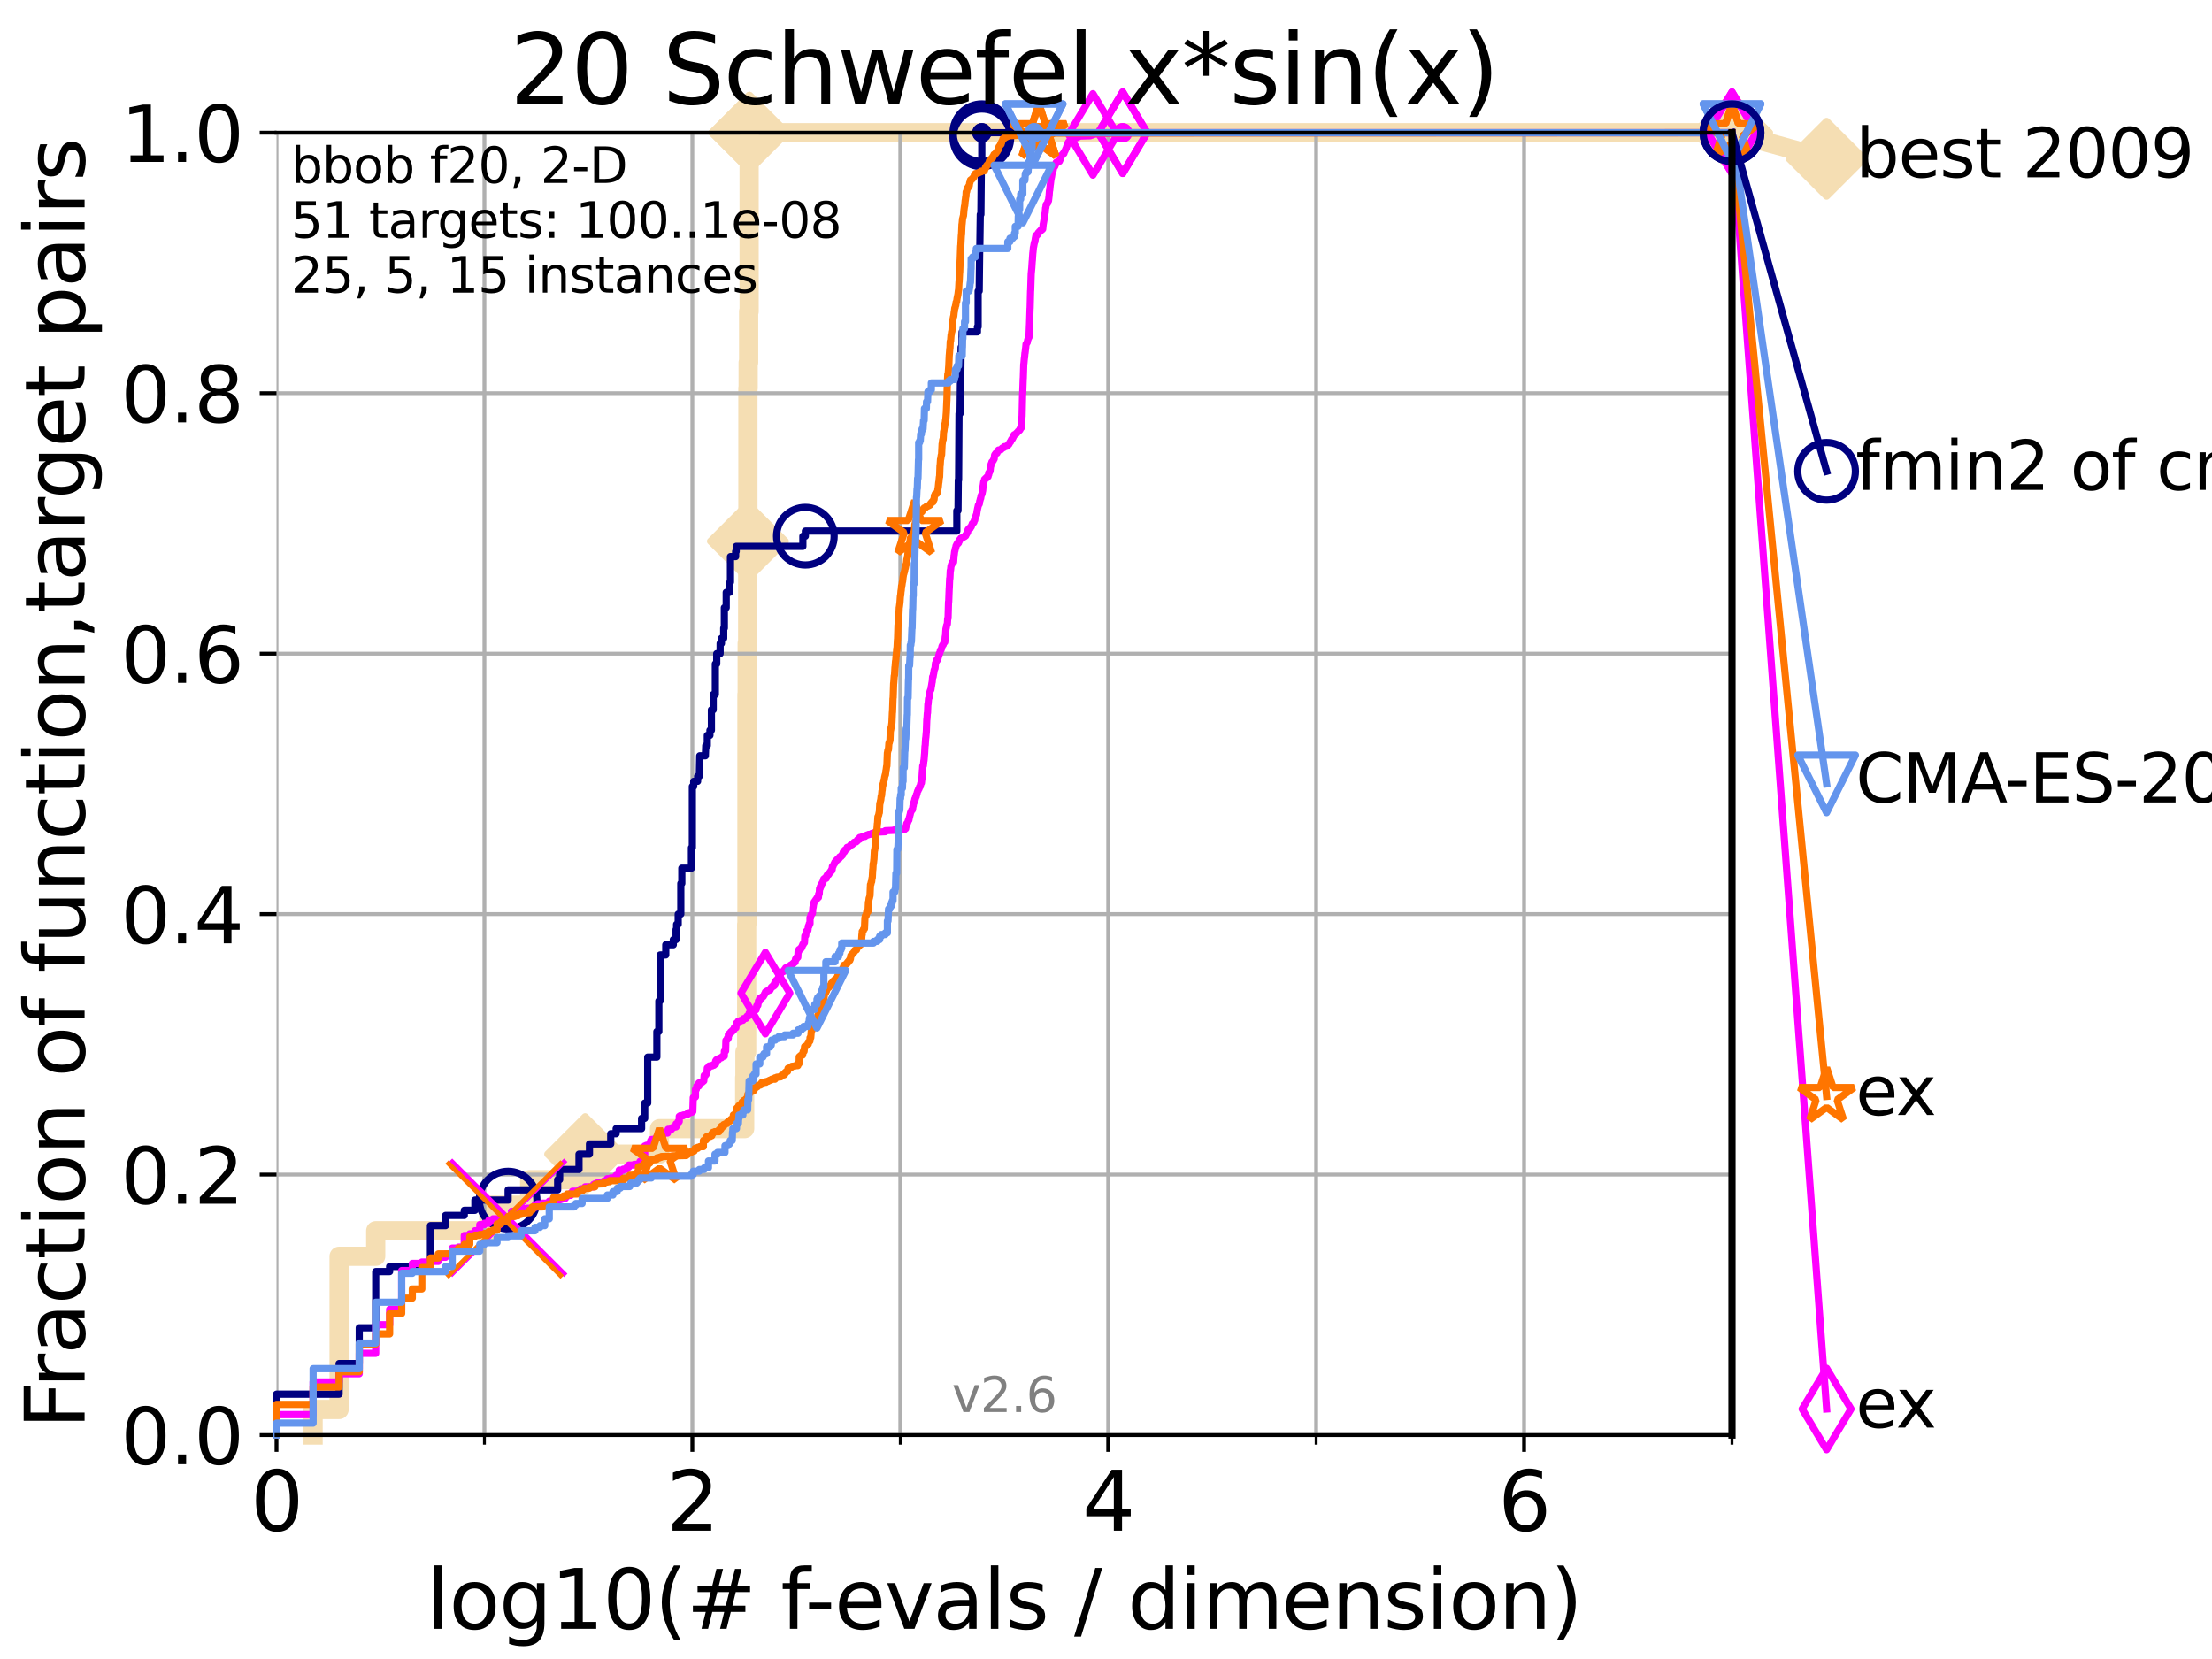<?xml version="1.0" encoding="utf-8" standalone="no"?>
<!DOCTYPE svg PUBLIC "-//W3C//DTD SVG 1.1//EN"
  "http://www.w3.org/Graphics/SVG/1.1/DTD/svg11.dtd">
<svg xmlns:xlink="http://www.w3.org/1999/xlink" width="460.8pt" height="345.6pt" viewBox="0 0 460.8 345.6" xmlns="http://www.w3.org/2000/svg" version="1.1">
 <defs>
  <style type="text/css">*{stroke-linejoin: round; stroke-linecap: butt}</style>
 </defs>
 <g id="figure_1">
  <g id="patch_1">
   <path d="M 0 345.6 
L 460.8 345.6 
L 460.8 0 
L 0 0 
z
" style="fill: #ffffff"/>
  </g>
  <g id="axes_1">
   <g id="patch_2">
    <path d="M 57.6 298.944 
L 360.806 298.944 
L 360.806 27.648 
L 57.6 27.648 
z
" style="fill: #ffffff"/>
   </g>
   <g id="line2d_1">
    <path d="M 65.227 298.944 
L 65.227 293.624 
L 70.639 293.624 
L 70.639 261.707 
L 78.267 261.707 
L 78.267 256.388 
L 101.833 256.388 
L 101.833 251.068 
L 110.336 251.068 
L 110.336 245.749 
L 121.893 245.749 
L 121.893 240.429 
L 137.386 240.429 
L 137.386 235.11 
L 155.13 235.11 
L 155.13 224.471 
L 155.183 224.471 
L 155.183 219.151 
L 155.547 219.151 
L 155.547 192.553 
L 155.599 192.553 
L 155.599 144.678 
L 155.65 144.678 
L 155.65 134.039 
L 155.752 134.039 
L 155.752 112.76 
L 155.803 112.76 
L 155.803 80.843 
L 155.854 80.843 
L 155.854 75.524 
L 155.955 75.524 
L 155.955 64.885 
L 156.056 64.885 
L 156.056 32.968 
L 156.106 32.968 
L 156.106 27.648 
L 360.806 27.648 
" style="fill: none; stroke: #f5deb3; stroke-width: 4; stroke-linecap: square"/>
   </g>
   <g id="line2d_2">
    <defs>
     <path id="mb3f76c5df2" d="M -0 7.778 
L 7.778 0 
L 0 -7.778 
L -7.778 -0 
z
" style="stroke: #f5deb3; stroke-width: 1.5; stroke-linejoin: miter"/>
    </defs>
    <g>
     <use xlink:href="#mb3f76c5df2" x="121.893" y="240.429" style="fill: #f5deb3; stroke: #f5deb3; stroke-width: 1.5; stroke-linejoin: miter"/>
     <use xlink:href="#mb3f76c5df2" x="155.803" y="112.76" style="fill: #f5deb3; stroke: #f5deb3; stroke-width: 1.5; stroke-linejoin: miter"/>
     <use xlink:href="#mb3f76c5df2" x="156.106" y="27.648" style="fill: #f5deb3; stroke: #f5deb3; stroke-width: 1.5; stroke-linejoin: miter"/>
     <use xlink:href="#mb3f76c5df2" x="156.106" y="27.648" style="fill: #f5deb3; stroke: #f5deb3; stroke-width: 1.5; stroke-linejoin: miter"/>
     <use xlink:href="#mb3f76c5df2" x="360.806" y="27.648" style="fill: #f5deb3; stroke: #f5deb3; stroke-width: 1.5; stroke-linejoin: miter"/>
    </g>
   </g>
   <g id="line2d_3">
    <path style="fill: none; stroke: #f5deb3; stroke-width: 4; stroke-linecap: square"/>
    <g/>
   </g>
   <g id="line2d_4">
    <path d="M 360.806 27.648 
L 380.515 33.074 
" style="fill: none; stroke: #f5deb3; stroke-width: 4; stroke-linecap: square"/>
    <g>
     <use xlink:href="#mb3f76c5df2" x="360.806" y="27.648" style="fill: #f5deb3; stroke: #f5deb3; stroke-width: 1.5; stroke-linejoin: miter"/>
     <use xlink:href="#mb3f76c5df2" x="380.515" y="33.074" style="fill: #f5deb3; stroke: #f5deb3; stroke-width: 1.5; stroke-linejoin: miter"/>
    </g>
   </g>
   <g id="matplotlib.axis_1">
    <g id="xtick_1">
     <g id="line2d_5">
      <path d="M 57.6 298.944 
L 57.6 27.648 
" clip-path="url(#pb9c3be1aef)" style="fill: none; stroke: #b0b0b0; stroke-width: 0.8; stroke-linecap: square"/>
     </g>
     <g id="line2d_6">
      <defs>
       <path id="m75cb07f965" d="M 0 0 
L 0 3.5 
" style="stroke: #000000; stroke-width: 0.8"/>
      </defs>
      <g>
       <use xlink:href="#m75cb07f965" x="57.6" y="298.944" style="stroke: #000000; stroke-width: 0.8"/>
      </g>
     </g>
     <g id="text_1">
      <!-- 0 -->
      <g transform="translate(52.192 318.861)scale(0.17 -0.17)">
       <defs>
        <path id="DejaVuSans-30" d="M 2034 4250 
Q 1547 4250 1301 3770 
Q 1056 3291 1056 2328 
Q 1056 1369 1301 889 
Q 1547 409 2034 409 
Q 2525 409 2770 889 
Q 3016 1369 3016 2328 
Q 3016 3291 2770 3770 
Q 2525 4250 2034 4250 
z
M 2034 4750 
Q 2819 4750 3233 4129 
Q 3647 3509 3647 2328 
Q 3647 1150 3233 529 
Q 2819 -91 2034 -91 
Q 1250 -91 836 529 
Q 422 1150 422 2328 
Q 422 3509 836 4129 
Q 1250 4750 2034 4750 
z
" transform="scale(0.016)"/>
       </defs>
       <use xlink:href="#DejaVuSans-30"/>
      </g>
     </g>
    </g>
    <g id="xtick_2">
     <g id="line2d_7">
      <path d="M 144.23 298.944 
L 144.23 27.648 
" clip-path="url(#pb9c3be1aef)" style="fill: none; stroke: #b0b0b0; stroke-width: 0.8; stroke-linecap: square"/>
     </g>
     <g id="line2d_8">
      <g>
       <use xlink:href="#m75cb07f965" x="144.23" y="298.944" style="stroke: #000000; stroke-width: 0.8"/>
      </g>
     </g>
     <g id="text_2">
      <!-- 2 -->
      <g transform="translate(138.822 318.861)scale(0.17 -0.17)">
       <defs>
        <path id="DejaVuSans-32" d="M 1228 531 
L 3431 531 
L 3431 0 
L 469 0 
L 469 531 
Q 828 903 1448 1529 
Q 2069 2156 2228 2338 
Q 2531 2678 2651 2914 
Q 2772 3150 2772 3378 
Q 2772 3750 2511 3984 
Q 2250 4219 1831 4219 
Q 1534 4219 1204 4116 
Q 875 4013 500 3803 
L 500 4441 
Q 881 4594 1212 4672 
Q 1544 4750 1819 4750 
Q 2544 4750 2975 4387 
Q 3406 4025 3406 3419 
Q 3406 3131 3298 2873 
Q 3191 2616 2906 2266 
Q 2828 2175 2409 1742 
Q 1991 1309 1228 531 
z
" transform="scale(0.016)"/>
       </defs>
       <use xlink:href="#DejaVuSans-32"/>
      </g>
     </g>
    </g>
    <g id="xtick_3">
     <g id="line2d_9">
      <path d="M 230.861 298.944 
L 230.861 27.648 
" clip-path="url(#pb9c3be1aef)" style="fill: none; stroke: #b0b0b0; stroke-width: 0.8; stroke-linecap: square"/>
     </g>
     <g id="line2d_10">
      <g>
       <use xlink:href="#m75cb07f965" x="230.861" y="298.944" style="stroke: #000000; stroke-width: 0.8"/>
      </g>
     </g>
     <g id="text_3">
      <!-- 4 -->
      <g transform="translate(225.453 318.861)scale(0.17 -0.17)">
       <defs>
        <path id="DejaVuSans-34" d="M 2419 4116 
L 825 1625 
L 2419 1625 
L 2419 4116 
z
M 2253 4666 
L 3047 4666 
L 3047 1625 
L 3713 1625 
L 3713 1100 
L 3047 1100 
L 3047 0 
L 2419 0 
L 2419 1100 
L 313 1100 
L 313 1709 
L 2253 4666 
z
" transform="scale(0.016)"/>
       </defs>
       <use xlink:href="#DejaVuSans-34"/>
      </g>
     </g>
    </g>
    <g id="xtick_4">
     <g id="line2d_11">
      <path d="M 317.491 298.944 
L 317.491 27.648 
" clip-path="url(#pb9c3be1aef)" style="fill: none; stroke: #b0b0b0; stroke-width: 0.8; stroke-linecap: square"/>
     </g>
     <g id="line2d_12">
      <g>
       <use xlink:href="#m75cb07f965" x="317.491" y="298.944" style="stroke: #000000; stroke-width: 0.8"/>
      </g>
     </g>
     <g id="text_4">
      <!-- 6 -->
      <g transform="translate(312.083 318.861)scale(0.17 -0.17)">
       <defs>
        <path id="DejaVuSans-36" d="M 2113 2584 
Q 1688 2584 1439 2293 
Q 1191 2003 1191 1497 
Q 1191 994 1439 701 
Q 1688 409 2113 409 
Q 2538 409 2786 701 
Q 3034 994 3034 1497 
Q 3034 2003 2786 2293 
Q 2538 2584 2113 2584 
z
M 3366 4563 
L 3366 3988 
Q 3128 4100 2886 4159 
Q 2644 4219 2406 4219 
Q 1781 4219 1451 3797 
Q 1122 3375 1075 2522 
Q 1259 2794 1537 2939 
Q 1816 3084 2150 3084 
Q 2853 3084 3261 2657 
Q 3669 2231 3669 1497 
Q 3669 778 3244 343 
Q 2819 -91 2113 -91 
Q 1303 -91 875 529 
Q 447 1150 447 2328 
Q 447 3434 972 4092 
Q 1497 4750 2381 4750 
Q 2619 4750 2861 4703 
Q 3103 4656 3366 4563 
z
" transform="scale(0.016)"/>
       </defs>
       <use xlink:href="#DejaVuSans-36"/>
      </g>
     </g>
    </g>
    <g id="xtick_5">
     <g id="line2d_13">
      <path d="M 100.915 298.944 
L 100.915 27.648 
" clip-path="url(#pb9c3be1aef)" style="fill: none; stroke: #b0b0b0; stroke-width: 0.8; stroke-linecap: square"/>
     </g>
     <g id="line2d_14">
      <defs>
       <path id="m6ce56ff81f" d="M 0 0 
L 0 2 
" style="stroke: #000000; stroke-width: 0.6"/>
      </defs>
      <g>
       <use xlink:href="#m6ce56ff81f" x="100.915" y="298.944" style="stroke: #000000; stroke-width: 0.6"/>
      </g>
     </g>
    </g>
    <g id="xtick_6">
     <g id="line2d_15">
      <path d="M 187.546 298.944 
L 187.546 27.648 
" clip-path="url(#pb9c3be1aef)" style="fill: none; stroke: #b0b0b0; stroke-width: 0.8; stroke-linecap: square"/>
     </g>
     <g id="line2d_16">
      <g>
       <use xlink:href="#m6ce56ff81f" x="187.546" y="298.944" style="stroke: #000000; stroke-width: 0.6"/>
      </g>
     </g>
    </g>
    <g id="xtick_7">
     <g id="line2d_17">
      <path d="M 274.176 298.944 
L 274.176 27.648 
" clip-path="url(#pb9c3be1aef)" style="fill: none; stroke: #b0b0b0; stroke-width: 0.8; stroke-linecap: square"/>
     </g>
     <g id="line2d_18">
      <g>
       <use xlink:href="#m6ce56ff81f" x="274.176" y="298.944" style="stroke: #000000; stroke-width: 0.6"/>
      </g>
     </g>
    </g>
    <g id="xtick_8">
     <g id="line2d_19">
      <path d="M 360.806 298.944 
L 360.806 27.648 
" clip-path="url(#pb9c3be1aef)" style="fill: none; stroke: #b0b0b0; stroke-width: 0.8; stroke-linecap: square"/>
     </g>
     <g id="line2d_20">
      <g>
       <use xlink:href="#m6ce56ff81f" x="360.806" y="298.944" style="stroke: #000000; stroke-width: 0.6"/>
      </g>
     </g>
    </g>
    <g id="text_5">
     <!-- log10(# f-evals / dimension) -->
     <g transform="translate(88.823 339.314)scale(0.17 -0.17)">
      <defs>
       <path id="DejaVuSans-6c" d="M 603 4863 
L 1178 4863 
L 1178 0 
L 603 0 
L 603 4863 
z
" transform="scale(0.016)"/>
       <path id="DejaVuSans-6f" d="M 1959 3097 
Q 1497 3097 1228 2736 
Q 959 2375 959 1747 
Q 959 1119 1226 758 
Q 1494 397 1959 397 
Q 2419 397 2687 759 
Q 2956 1122 2956 1747 
Q 2956 2369 2687 2733 
Q 2419 3097 1959 3097 
z
M 1959 3584 
Q 2709 3584 3137 3096 
Q 3566 2609 3566 1747 
Q 3566 888 3137 398 
Q 2709 -91 1959 -91 
Q 1206 -91 779 398 
Q 353 888 353 1747 
Q 353 2609 779 3096 
Q 1206 3584 1959 3584 
z
" transform="scale(0.016)"/>
       <path id="DejaVuSans-67" d="M 2906 1791 
Q 2906 2416 2648 2759 
Q 2391 3103 1925 3103 
Q 1463 3103 1205 2759 
Q 947 2416 947 1791 
Q 947 1169 1205 825 
Q 1463 481 1925 481 
Q 2391 481 2648 825 
Q 2906 1169 2906 1791 
z
M 3481 434 
Q 3481 -459 3084 -895 
Q 2688 -1331 1869 -1331 
Q 1566 -1331 1297 -1286 
Q 1028 -1241 775 -1147 
L 775 -588 
Q 1028 -725 1275 -790 
Q 1522 -856 1778 -856 
Q 2344 -856 2625 -561 
Q 2906 -266 2906 331 
L 2906 616 
Q 2728 306 2450 153 
Q 2172 0 1784 0 
Q 1141 0 747 490 
Q 353 981 353 1791 
Q 353 2603 747 3093 
Q 1141 3584 1784 3584 
Q 2172 3584 2450 3431 
Q 2728 3278 2906 2969 
L 2906 3500 
L 3481 3500 
L 3481 434 
z
" transform="scale(0.016)"/>
       <path id="DejaVuSans-31" d="M 794 531 
L 1825 531 
L 1825 4091 
L 703 3866 
L 703 4441 
L 1819 4666 
L 2450 4666 
L 2450 531 
L 3481 531 
L 3481 0 
L 794 0 
L 794 531 
z
" transform="scale(0.016)"/>
       <path id="DejaVuSans-28" d="M 1984 4856 
Q 1566 4138 1362 3434 
Q 1159 2731 1159 2009 
Q 1159 1288 1364 580 
Q 1569 -128 1984 -844 
L 1484 -844 
Q 1016 -109 783 600 
Q 550 1309 550 2009 
Q 550 2706 781 3412 
Q 1013 4119 1484 4856 
L 1984 4856 
z
" transform="scale(0.016)"/>
       <path id="DejaVuSans-23" d="M 3272 2816 
L 2363 2816 
L 2100 1772 
L 3016 1772 
L 3272 2816 
z
M 2803 4594 
L 2478 3297 
L 3391 3297 
L 3719 4594 
L 4219 4594 
L 3897 3297 
L 4872 3297 
L 4872 2816 
L 3775 2816 
L 3519 1772 
L 4513 1772 
L 4513 1294 
L 3397 1294 
L 3072 0 
L 2572 0 
L 2894 1294 
L 1978 1294 
L 1656 0 
L 1153 0 
L 1478 1294 
L 494 1294 
L 494 1772 
L 1594 1772 
L 1856 2816 
L 850 2816 
L 850 3297 
L 1978 3297 
L 2297 4594 
L 2803 4594 
z
" transform="scale(0.016)"/>
       <path id="DejaVuSans-20" transform="scale(0.016)"/>
       <path id="DejaVuSans-66" d="M 2375 4863 
L 2375 4384 
L 1825 4384 
Q 1516 4384 1395 4259 
Q 1275 4134 1275 3809 
L 1275 3500 
L 2222 3500 
L 2222 3053 
L 1275 3053 
L 1275 0 
L 697 0 
L 697 3053 
L 147 3053 
L 147 3500 
L 697 3500 
L 697 3744 
Q 697 4328 969 4595 
Q 1241 4863 1831 4863 
L 2375 4863 
z
" transform="scale(0.016)"/>
       <path id="DejaVuSans-2d" d="M 313 2009 
L 1997 2009 
L 1997 1497 
L 313 1497 
L 313 2009 
z
" transform="scale(0.016)"/>
       <path id="DejaVuSans-65" d="M 3597 1894 
L 3597 1613 
L 953 1613 
Q 991 1019 1311 708 
Q 1631 397 2203 397 
Q 2534 397 2845 478 
Q 3156 559 3463 722 
L 3463 178 
Q 3153 47 2828 -22 
Q 2503 -91 2169 -91 
Q 1331 -91 842 396 
Q 353 884 353 1716 
Q 353 2575 817 3079 
Q 1281 3584 2069 3584 
Q 2775 3584 3186 3129 
Q 3597 2675 3597 1894 
z
M 3022 2063 
Q 3016 2534 2758 2815 
Q 2500 3097 2075 3097 
Q 1594 3097 1305 2825 
Q 1016 2553 972 2059 
L 3022 2063 
z
" transform="scale(0.016)"/>
       <path id="DejaVuSans-76" d="M 191 3500 
L 800 3500 
L 1894 563 
L 2988 3500 
L 3597 3500 
L 2284 0 
L 1503 0 
L 191 3500 
z
" transform="scale(0.016)"/>
       <path id="DejaVuSans-61" d="M 2194 1759 
Q 1497 1759 1228 1600 
Q 959 1441 959 1056 
Q 959 750 1161 570 
Q 1363 391 1709 391 
Q 2188 391 2477 730 
Q 2766 1069 2766 1631 
L 2766 1759 
L 2194 1759 
z
M 3341 1997 
L 3341 0 
L 2766 0 
L 2766 531 
Q 2569 213 2275 61 
Q 1981 -91 1556 -91 
Q 1019 -91 701 211 
Q 384 513 384 1019 
Q 384 1609 779 1909 
Q 1175 2209 1959 2209 
L 2766 2209 
L 2766 2266 
Q 2766 2663 2505 2880 
Q 2244 3097 1772 3097 
Q 1472 3097 1187 3025 
Q 903 2953 641 2809 
L 641 3341 
Q 956 3463 1253 3523 
Q 1550 3584 1831 3584 
Q 2591 3584 2966 3190 
Q 3341 2797 3341 1997 
z
" transform="scale(0.016)"/>
       <path id="DejaVuSans-73" d="M 2834 3397 
L 2834 2853 
Q 2591 2978 2328 3040 
Q 2066 3103 1784 3103 
Q 1356 3103 1142 2972 
Q 928 2841 928 2578 
Q 928 2378 1081 2264 
Q 1234 2150 1697 2047 
L 1894 2003 
Q 2506 1872 2764 1633 
Q 3022 1394 3022 966 
Q 3022 478 2636 193 
Q 2250 -91 1575 -91 
Q 1294 -91 989 -36 
Q 684 19 347 128 
L 347 722 
Q 666 556 975 473 
Q 1284 391 1588 391 
Q 1994 391 2212 530 
Q 2431 669 2431 922 
Q 2431 1156 2273 1281 
Q 2116 1406 1581 1522 
L 1381 1569 
Q 847 1681 609 1914 
Q 372 2147 372 2553 
Q 372 3047 722 3315 
Q 1072 3584 1716 3584 
Q 2034 3584 2315 3537 
Q 2597 3491 2834 3397 
z
" transform="scale(0.016)"/>
       <path id="DejaVuSans-2f" d="M 1625 4666 
L 2156 4666 
L 531 -594 
L 0 -594 
L 1625 4666 
z
" transform="scale(0.016)"/>
       <path id="DejaVuSans-64" d="M 2906 2969 
L 2906 4863 
L 3481 4863 
L 3481 0 
L 2906 0 
L 2906 525 
Q 2725 213 2448 61 
Q 2172 -91 1784 -91 
Q 1150 -91 751 415 
Q 353 922 353 1747 
Q 353 2572 751 3078 
Q 1150 3584 1784 3584 
Q 2172 3584 2448 3432 
Q 2725 3281 2906 2969 
z
M 947 1747 
Q 947 1113 1208 752 
Q 1469 391 1925 391 
Q 2381 391 2643 752 
Q 2906 1113 2906 1747 
Q 2906 2381 2643 2742 
Q 2381 3103 1925 3103 
Q 1469 3103 1208 2742 
Q 947 2381 947 1747 
z
" transform="scale(0.016)"/>
       <path id="DejaVuSans-69" d="M 603 3500 
L 1178 3500 
L 1178 0 
L 603 0 
L 603 3500 
z
M 603 4863 
L 1178 4863 
L 1178 4134 
L 603 4134 
L 603 4863 
z
" transform="scale(0.016)"/>
       <path id="DejaVuSans-6d" d="M 3328 2828 
Q 3544 3216 3844 3400 
Q 4144 3584 4550 3584 
Q 5097 3584 5394 3201 
Q 5691 2819 5691 2113 
L 5691 0 
L 5113 0 
L 5113 2094 
Q 5113 2597 4934 2840 
Q 4756 3084 4391 3084 
Q 3944 3084 3684 2787 
Q 3425 2491 3425 1978 
L 3425 0 
L 2847 0 
L 2847 2094 
Q 2847 2600 2669 2842 
Q 2491 3084 2119 3084 
Q 1678 3084 1418 2786 
Q 1159 2488 1159 1978 
L 1159 0 
L 581 0 
L 581 3500 
L 1159 3500 
L 1159 2956 
Q 1356 3278 1631 3431 
Q 1906 3584 2284 3584 
Q 2666 3584 2933 3390 
Q 3200 3197 3328 2828 
z
" transform="scale(0.016)"/>
       <path id="DejaVuSans-6e" d="M 3513 2113 
L 3513 0 
L 2938 0 
L 2938 2094 
Q 2938 2591 2744 2837 
Q 2550 3084 2163 3084 
Q 1697 3084 1428 2787 
Q 1159 2491 1159 1978 
L 1159 0 
L 581 0 
L 581 3500 
L 1159 3500 
L 1159 2956 
Q 1366 3272 1645 3428 
Q 1925 3584 2291 3584 
Q 2894 3584 3203 3211 
Q 3513 2838 3513 2113 
z
" transform="scale(0.016)"/>
       <path id="DejaVuSans-29" d="M 513 4856 
L 1013 4856 
Q 1481 4119 1714 3412 
Q 1947 2706 1947 2009 
Q 1947 1309 1714 600 
Q 1481 -109 1013 -844 
L 513 -844 
Q 928 -128 1133 580 
Q 1338 1288 1338 2009 
Q 1338 2731 1133 3434 
Q 928 4138 513 4856 
z
" transform="scale(0.016)"/>
      </defs>
      <use xlink:href="#DejaVuSans-6c"/>
      <use xlink:href="#DejaVuSans-6f" x="27.783"/>
      <use xlink:href="#DejaVuSans-67" x="88.965"/>
      <use xlink:href="#DejaVuSans-31" x="152.441"/>
      <use xlink:href="#DejaVuSans-30" x="216.064"/>
      <use xlink:href="#DejaVuSans-28" x="279.688"/>
      <use xlink:href="#DejaVuSans-23" x="318.701"/>
      <use xlink:href="#DejaVuSans-20" x="402.49"/>
      <use xlink:href="#DejaVuSans-66" x="434.277"/>
      <use xlink:href="#DejaVuSans-2d" x="463.982"/>
      <use xlink:href="#DejaVuSans-65" x="500.066"/>
      <use xlink:href="#DejaVuSans-76" x="561.59"/>
      <use xlink:href="#DejaVuSans-61" x="620.77"/>
      <use xlink:href="#DejaVuSans-6c" x="682.049"/>
      <use xlink:href="#DejaVuSans-73" x="709.832"/>
      <use xlink:href="#DejaVuSans-20" x="761.932"/>
      <use xlink:href="#DejaVuSans-2f" x="793.719"/>
      <use xlink:href="#DejaVuSans-20" x="827.41"/>
      <use xlink:href="#DejaVuSans-64" x="859.197"/>
      <use xlink:href="#DejaVuSans-69" x="922.674"/>
      <use xlink:href="#DejaVuSans-6d" x="950.457"/>
      <use xlink:href="#DejaVuSans-65" x="1047.869"/>
      <use xlink:href="#DejaVuSans-6e" x="1109.393"/>
      <use xlink:href="#DejaVuSans-73" x="1172.771"/>
      <use xlink:href="#DejaVuSans-69" x="1224.871"/>
      <use xlink:href="#DejaVuSans-6f" x="1252.654"/>
      <use xlink:href="#DejaVuSans-6e" x="1313.836"/>
      <use xlink:href="#DejaVuSans-29" x="1377.215"/>
     </g>
    </g>
   </g>
   <g id="matplotlib.axis_2">
    <g id="ytick_1">
     <g id="line2d_21">
      <path d="M 57.6 298.944 
L 360.806 298.944 
" clip-path="url(#pb9c3be1aef)" style="fill: none; stroke: #b0b0b0; stroke-width: 0.8; stroke-linecap: square"/>
     </g>
     <g id="line2d_22">
      <defs>
       <path id="m2873bfb295" d="M 0 0 
L -3.5 0 
" style="stroke: #000000; stroke-width: 0.8"/>
      </defs>
      <g>
       <use xlink:href="#m2873bfb295" x="57.6" y="298.944" style="stroke: #000000; stroke-width: 0.8"/>
      </g>
     </g>
     <g id="text_6">
      <!-- 0.0 -->
      <g transform="translate(25.155 305.023)scale(0.16 -0.16)">
       <defs>
        <path id="DejaVuSans-2e" d="M 684 794 
L 1344 794 
L 1344 0 
L 684 0 
L 684 794 
z
" transform="scale(0.016)"/>
       </defs>
       <use xlink:href="#DejaVuSans-30"/>
       <use xlink:href="#DejaVuSans-2e" x="63.623"/>
       <use xlink:href="#DejaVuSans-30" x="95.41"/>
      </g>
     </g>
    </g>
    <g id="ytick_2">
     <g id="line2d_23">
      <path d="M 57.6 244.685 
L 360.806 244.685 
" clip-path="url(#pb9c3be1aef)" style="fill: none; stroke: #b0b0b0; stroke-width: 0.8; stroke-linecap: square"/>
     </g>
     <g id="line2d_24">
      <g>
       <use xlink:href="#m2873bfb295" x="57.6" y="244.685" style="stroke: #000000; stroke-width: 0.8"/>
      </g>
     </g>
     <g id="text_7">
      <!-- 0.2 -->
      <g transform="translate(25.155 250.764)scale(0.16 -0.16)">
       <use xlink:href="#DejaVuSans-30"/>
       <use xlink:href="#DejaVuSans-2e" x="63.623"/>
       <use xlink:href="#DejaVuSans-32" x="95.41"/>
      </g>
     </g>
    </g>
    <g id="ytick_3">
     <g id="line2d_25">
      <path d="M 57.6 190.426 
L 360.806 190.426 
" clip-path="url(#pb9c3be1aef)" style="fill: none; stroke: #b0b0b0; stroke-width: 0.8; stroke-linecap: square"/>
     </g>
     <g id="line2d_26">
      <g>
       <use xlink:href="#m2873bfb295" x="57.6" y="190.426" style="stroke: #000000; stroke-width: 0.8"/>
      </g>
     </g>
     <g id="text_8">
      <!-- 0.4 -->
      <g transform="translate(25.155 196.504)scale(0.16 -0.16)">
       <use xlink:href="#DejaVuSans-30"/>
       <use xlink:href="#DejaVuSans-2e" x="63.623"/>
       <use xlink:href="#DejaVuSans-34" x="95.41"/>
      </g>
     </g>
    </g>
    <g id="ytick_4">
     <g id="line2d_27">
      <path d="M 57.6 136.166 
L 360.806 136.166 
" clip-path="url(#pb9c3be1aef)" style="fill: none; stroke: #b0b0b0; stroke-width: 0.8; stroke-linecap: square"/>
     </g>
     <g id="line2d_28">
      <g>
       <use xlink:href="#m2873bfb295" x="57.6" y="136.166" style="stroke: #000000; stroke-width: 0.8"/>
      </g>
     </g>
     <g id="text_9">
      <!-- 0.6 -->
      <g transform="translate(25.155 142.245)scale(0.16 -0.16)">
       <use xlink:href="#DejaVuSans-30"/>
       <use xlink:href="#DejaVuSans-2e" x="63.623"/>
       <use xlink:href="#DejaVuSans-36" x="95.41"/>
      </g>
     </g>
    </g>
    <g id="ytick_5">
     <g id="line2d_29">
      <path d="M 57.6 81.907 
L 360.806 81.907 
" clip-path="url(#pb9c3be1aef)" style="fill: none; stroke: #b0b0b0; stroke-width: 0.8; stroke-linecap: square"/>
     </g>
     <g id="line2d_30">
      <g>
       <use xlink:href="#m2873bfb295" x="57.6" y="81.907" style="stroke: #000000; stroke-width: 0.8"/>
      </g>
     </g>
     <g id="text_10">
      <!-- 0.8 -->
      <g transform="translate(25.155 87.986)scale(0.16 -0.16)">
       <defs>
        <path id="DejaVuSans-38" d="M 2034 2216 
Q 1584 2216 1326 1975 
Q 1069 1734 1069 1313 
Q 1069 891 1326 650 
Q 1584 409 2034 409 
Q 2484 409 2743 651 
Q 3003 894 3003 1313 
Q 3003 1734 2745 1975 
Q 2488 2216 2034 2216 
z
M 1403 2484 
Q 997 2584 770 2862 
Q 544 3141 544 3541 
Q 544 4100 942 4425 
Q 1341 4750 2034 4750 
Q 2731 4750 3128 4425 
Q 3525 4100 3525 3541 
Q 3525 3141 3298 2862 
Q 3072 2584 2669 2484 
Q 3125 2378 3379 2068 
Q 3634 1759 3634 1313 
Q 3634 634 3220 271 
Q 2806 -91 2034 -91 
Q 1263 -91 848 271 
Q 434 634 434 1313 
Q 434 1759 690 2068 
Q 947 2378 1403 2484 
z
M 1172 3481 
Q 1172 3119 1398 2916 
Q 1625 2713 2034 2713 
Q 2441 2713 2670 2916 
Q 2900 3119 2900 3481 
Q 2900 3844 2670 4047 
Q 2441 4250 2034 4250 
Q 1625 4250 1398 4047 
Q 1172 3844 1172 3481 
z
" transform="scale(0.016)"/>
       </defs>
       <use xlink:href="#DejaVuSans-30"/>
       <use xlink:href="#DejaVuSans-2e" x="63.623"/>
       <use xlink:href="#DejaVuSans-38" x="95.41"/>
      </g>
     </g>
    </g>
    <g id="ytick_6">
     <g id="line2d_31">
      <path d="M 57.6 27.648 
L 360.806 27.648 
" clip-path="url(#pb9c3be1aef)" style="fill: none; stroke: #b0b0b0; stroke-width: 0.8; stroke-linecap: square"/>
     </g>
     <g id="line2d_32">
      <g>
       <use xlink:href="#m2873bfb295" x="57.6" y="27.648" style="stroke: #000000; stroke-width: 0.8"/>
      </g>
     </g>
     <g id="text_11">
      <!-- 1.0 -->
      <g transform="translate(25.155 33.727)scale(0.16 -0.16)">
       <use xlink:href="#DejaVuSans-31"/>
       <use xlink:href="#DejaVuSans-2e" x="63.623"/>
       <use xlink:href="#DejaVuSans-30" x="95.41"/>
      </g>
     </g>
    </g>
    <g id="text_12">
     <!-- Fraction of function,target pairs -->
     <g transform="translate(17.62 297.681)rotate(-90)scale(0.17 -0.17)">
      <defs>
       <path id="DejaVuSans-46" d="M 628 4666 
L 3309 4666 
L 3309 4134 
L 1259 4134 
L 1259 2759 
L 3109 2759 
L 3109 2228 
L 1259 2228 
L 1259 0 
L 628 0 
L 628 4666 
z
" transform="scale(0.016)"/>
       <path id="DejaVuSans-72" d="M 2631 2963 
Q 2534 3019 2420 3045 
Q 2306 3072 2169 3072 
Q 1681 3072 1420 2755 
Q 1159 2438 1159 1844 
L 1159 0 
L 581 0 
L 581 3500 
L 1159 3500 
L 1159 2956 
Q 1341 3275 1631 3429 
Q 1922 3584 2338 3584 
Q 2397 3584 2469 3576 
Q 2541 3569 2628 3553 
L 2631 2963 
z
" transform="scale(0.016)"/>
       <path id="DejaVuSans-63" d="M 3122 3366 
L 3122 2828 
Q 2878 2963 2633 3030 
Q 2388 3097 2138 3097 
Q 1578 3097 1268 2742 
Q 959 2388 959 1747 
Q 959 1106 1268 751 
Q 1578 397 2138 397 
Q 2388 397 2633 464 
Q 2878 531 3122 666 
L 3122 134 
Q 2881 22 2623 -34 
Q 2366 -91 2075 -91 
Q 1284 -91 818 406 
Q 353 903 353 1747 
Q 353 2603 823 3093 
Q 1294 3584 2113 3584 
Q 2378 3584 2631 3529 
Q 2884 3475 3122 3366 
z
" transform="scale(0.016)"/>
       <path id="DejaVuSans-74" d="M 1172 4494 
L 1172 3500 
L 2356 3500 
L 2356 3053 
L 1172 3053 
L 1172 1153 
Q 1172 725 1289 603 
Q 1406 481 1766 481 
L 2356 481 
L 2356 0 
L 1766 0 
Q 1100 0 847 248 
Q 594 497 594 1153 
L 594 3053 
L 172 3053 
L 172 3500 
L 594 3500 
L 594 4494 
L 1172 4494 
z
" transform="scale(0.016)"/>
       <path id="DejaVuSans-75" d="M 544 1381 
L 544 3500 
L 1119 3500 
L 1119 1403 
Q 1119 906 1312 657 
Q 1506 409 1894 409 
Q 2359 409 2629 706 
Q 2900 1003 2900 1516 
L 2900 3500 
L 3475 3500 
L 3475 0 
L 2900 0 
L 2900 538 
Q 2691 219 2414 64 
Q 2138 -91 1772 -91 
Q 1169 -91 856 284 
Q 544 659 544 1381 
z
M 1991 3584 
L 1991 3584 
z
" transform="scale(0.016)"/>
       <path id="DejaVuSans-2c" d="M 750 794 
L 1409 794 
L 1409 256 
L 897 -744 
L 494 -744 
L 750 256 
L 750 794 
z
" transform="scale(0.016)"/>
       <path id="DejaVuSans-70" d="M 1159 525 
L 1159 -1331 
L 581 -1331 
L 581 3500 
L 1159 3500 
L 1159 2969 
Q 1341 3281 1617 3432 
Q 1894 3584 2278 3584 
Q 2916 3584 3314 3078 
Q 3713 2572 3713 1747 
Q 3713 922 3314 415 
Q 2916 -91 2278 -91 
Q 1894 -91 1617 61 
Q 1341 213 1159 525 
z
M 3116 1747 
Q 3116 2381 2855 2742 
Q 2594 3103 2138 3103 
Q 1681 3103 1420 2742 
Q 1159 2381 1159 1747 
Q 1159 1113 1420 752 
Q 1681 391 2138 391 
Q 2594 391 2855 752 
Q 3116 1113 3116 1747 
z
" transform="scale(0.016)"/>
      </defs>
      <use xlink:href="#DejaVuSans-46"/>
      <use xlink:href="#DejaVuSans-72" x="50.27"/>
      <use xlink:href="#DejaVuSans-61" x="91.383"/>
      <use xlink:href="#DejaVuSans-63" x="152.662"/>
      <use xlink:href="#DejaVuSans-74" x="207.643"/>
      <use xlink:href="#DejaVuSans-69" x="246.852"/>
      <use xlink:href="#DejaVuSans-6f" x="274.635"/>
      <use xlink:href="#DejaVuSans-6e" x="335.816"/>
      <use xlink:href="#DejaVuSans-20" x="399.195"/>
      <use xlink:href="#DejaVuSans-6f" x="430.982"/>
      <use xlink:href="#DejaVuSans-66" x="492.164"/>
      <use xlink:href="#DejaVuSans-20" x="527.369"/>
      <use xlink:href="#DejaVuSans-66" x="559.156"/>
      <use xlink:href="#DejaVuSans-75" x="594.361"/>
      <use xlink:href="#DejaVuSans-6e" x="657.74"/>
      <use xlink:href="#DejaVuSans-63" x="721.119"/>
      <use xlink:href="#DejaVuSans-74" x="776.1"/>
      <use xlink:href="#DejaVuSans-69" x="815.309"/>
      <use xlink:href="#DejaVuSans-6f" x="843.092"/>
      <use xlink:href="#DejaVuSans-6e" x="904.273"/>
      <use xlink:href="#DejaVuSans-2c" x="967.652"/>
      <use xlink:href="#DejaVuSans-74" x="999.439"/>
      <use xlink:href="#DejaVuSans-61" x="1038.648"/>
      <use xlink:href="#DejaVuSans-72" x="1099.928"/>
      <use xlink:href="#DejaVuSans-67" x="1139.291"/>
      <use xlink:href="#DejaVuSans-65" x="1202.768"/>
      <use xlink:href="#DejaVuSans-74" x="1264.291"/>
      <use xlink:href="#DejaVuSans-20" x="1303.5"/>
      <use xlink:href="#DejaVuSans-70" x="1335.287"/>
      <use xlink:href="#DejaVuSans-61" x="1398.764"/>
      <use xlink:href="#DejaVuSans-69" x="1460.043"/>
      <use xlink:href="#DejaVuSans-72" x="1487.826"/>
      <use xlink:href="#DejaVuSans-73" x="1528.939"/>
     </g>
    </g>
   </g>
   <g id="line2d_33">
    <defs>
     <path id="me26577c996" d="M 0 1.5 
C 0.398 1.5 0.779 1.342 1.061 1.061 
C 1.342 0.779 1.5 0.398 1.5 0 
C 1.5 -0.398 1.342 -0.779 1.061 -1.061 
C 0.779 -1.342 0.398 -1.5 0 -1.5 
C -0.398 -1.5 -0.779 -1.342 -1.061 -1.061 
C -1.342 -0.779 -1.5 -0.398 -1.5 0 
C -1.5 0.398 -1.342 0.779 -1.061 1.061 
C -0.779 1.342 -0.398 1.5 0 1.5 
z
" style="stroke: #f5deb3"/>
    </defs>
    <g>
     <use xlink:href="#me26577c996" x="156.106" y="27.648" style="fill: #f5deb3; stroke: #f5deb3"/>
     <use xlink:href="#me26577c996" x="156.106" y="27.648" style="fill: #f5deb3; stroke: #f5deb3"/>
    </g>
   </g>
   <g id="line2d_34">
    <defs>
     <path id="maf6c911f99" d="M 0 1.5 
C 0.398 1.5 0.779 1.342 1.061 1.061 
C 1.342 0.779 1.5 0.398 1.5 0 
C 1.5 -0.398 1.342 -0.779 1.061 -1.061 
C 0.779 -1.342 0.398 -1.5 0 -1.5 
C -0.398 -1.5 -0.779 -1.342 -1.061 -1.061 
C -1.342 -0.779 -1.5 -0.398 -1.5 0 
C -1.5 0.398 -1.342 0.779 -1.061 1.061 
C -0.779 1.342 -0.398 1.5 0 1.5 
z
" style="stroke: #000080"/>
    </defs>
    <g>
     <use xlink:href="#maf6c911f99" x="204.532" y="27.648" style="fill: #000080; stroke: #000080"/>
     <use xlink:href="#maf6c911f99" x="204.532" y="27.648" style="fill: #000080; stroke: #000080"/>
    </g>
   </g>
   <g id="line2d_35">
    <path d="M 57.6 298.944 
L 57.6 290.433 
L 70.639 290.433 
L 70.639 284.049 
L 74.837 284.049 
L 74.837 276.602 
L 78.267 276.602 
L 78.267 264.899 
L 81.166 264.899 
L 81.166 263.835 
L 89.669 263.835 
L 89.669 255.324 
L 92.812 255.324 
L 92.812 253.196 
L 96.718 253.196 
L 96.718 252.132 
L 98.933 252.132 
L 98.933 250.004 
L 105.851 250.004 
L 105.851 247.877 
L 116.17 247.877 
L 116.17 245.749 
L 116.584 245.749 
L 116.584 243.621 
L 120.617 243.621 
L 120.617 240.429 
L 122.796 240.429 
L 122.796 238.301 
L 127.227 238.301 
L 127.227 236.174 
L 128.354 236.174 
L 128.354 235.11 
L 133.656 235.11 
L 133.656 232.982 
L 134.305 232.982 
L 134.305 229.79 
L 134.932 229.79 
L 134.932 220.215 
L 136.837 220.215 
L 136.837 214.895 
L 137.25 214.895 
L 137.25 208.512 
L 137.521 208.512 
L 137.521 198.937 
L 138.693 198.937 
L 138.693 196.809 
L 140.266 196.809 
L 140.266 195.745 
L 140.838 195.745 
L 140.838 193.617 
L 140.951 193.617 
L 140.951 192.553 
L 141.283 192.553 
L 141.283 190.426 
L 141.826 190.426 
L 141.826 184.042 
L 142.038 184.042 
L 142.038 180.85 
L 144.041 180.85 
L 144.041 176.595 
L 144.23 176.595 
L 144.23 163.828 
L 144.51 163.828 
L 144.51 162.764 
L 145.327 162.764 
L 145.327 161.7 
L 145.678 161.7 
L 145.765 157.445 
L 146.941 157.445 
L 147.022 155.317 
L 147.344 155.317 
L 147.344 153.189 
L 147.894 153.189 
L 147.894 152.125 
L 148.201 152.125 
L 148.201 147.869 
L 148.578 147.869 
L 148.578 144.678 
L 149.021 144.678 
L 149.021 138.294 
L 149.31 138.294 
L 149.31 136.166 
L 150.015 136.166 
L 150.015 134.039 
L 150.289 134.039 
L 150.289 132.975 
L 150.76 132.975 
L 150.76 130.847 
L 150.893 130.847 
L 150.893 126.591 
L 151.285 126.591 
L 151.285 123.4 
L 151.983 123.4 
L 152.045 121.272 
L 152.169 121.272 
L 152.169 115.952 
L 153.247 115.952 
L 153.247 114.888 
L 153.364 114.888 
L 153.364 113.824 
L 167.252 113.824 
L 167.252 111.697 
L 167.77 111.697 
L 167.77 110.633 
L 199.32 110.633 
L 199.32 106.377 
L 199.57 106.377 
L 199.63 99.994 
L 199.694 99.994 
L 199.778 86.163 
L 199.997 86.163 
L 200.075 79.779 
L 200.133 79.779 
L 200.214 72.332 
L 200.377 72.332 
L 200.429 69.14 
L 203.614 69.14 
L 203.614 68.076 
L 203.762 68.076 
L 203.762 60.629 
L 203.983 60.629 
L 204.081 52.118 
L 204.104 52.118 
L 204.209 44.67 
L 204.337 44.67 
L 204.437 34.031 
L 204.525 34.031 
L 204.532 27.648 
L 360.806 27.648 
L 360.806 27.648 
" style="fill: none; stroke: #000080; stroke-width: 1.5; stroke-linecap: square"/>
   </g>
   <g id="line2d_36">
    <defs>
     <path id="m3bca6a0df6" d="M 0 6 
C 1.591 6 3.117 5.368 4.243 4.243 
C 5.368 3.117 6 1.591 6 0 
C 6 -1.591 5.368 -3.117 4.243 -4.243 
C 3.117 -5.368 1.591 -6 0 -6 
C -1.591 -6 -3.117 -5.368 -4.243 -4.243 
C -5.368 -3.117 -6 -1.591 -6 0 
C -6 1.591 -5.368 3.117 -4.243 4.243 
C -3.117 5.368 -1.591 6 0 6 
z
" style="stroke: #000080; stroke-width: 1.5"/>
    </defs>
    <g>
     <use xlink:href="#m3bca6a0df6" x="105.851" y="250.004" style="fill-opacity: 0; stroke: #000080; stroke-width: 1.5"/>
     <use xlink:href="#m3bca6a0df6" x="167.77" y="111.697" style="fill-opacity: 0; stroke: #000080; stroke-width: 1.5"/>
     <use xlink:href="#m3bca6a0df6" x="204.532" y="28.712" style="fill-opacity: 0; stroke: #000080; stroke-width: 1.5"/>
     <use xlink:href="#m3bca6a0df6" x="204.532" y="27.648" style="fill-opacity: 0; stroke: #000080; stroke-width: 1.5"/>
     <use xlink:href="#m3bca6a0df6" x="360.806" y="27.648" style="fill-opacity: 0; stroke: #000080; stroke-width: 1.5"/>
    </g>
   </g>
   <g id="line2d_37">
    <path style="fill: none; stroke: #000080; stroke-width: 1.5; stroke-linecap: square"/>
    <g/>
   </g>
   <g id="line2d_38">
    <defs>
     <path id="m11616ad9dd" d="M 0 1.5 
C 0.398 1.5 0.779 1.342 1.061 1.061 
C 1.342 0.779 1.5 0.398 1.5 0 
C 1.5 -0.398 1.342 -0.779 1.061 -1.061 
C 0.779 -1.342 0.398 -1.5 0 -1.5 
C -0.398 -1.5 -0.779 -1.342 -1.061 -1.061 
C -1.342 -0.779 -1.5 -0.398 -1.5 0 
C -1.5 0.398 -1.342 0.779 -1.061 1.061 
C -0.779 1.342 -0.398 1.5 0 1.5 
z
" style="stroke: #ff00ff"/>
    </defs>
    <g>
     <use xlink:href="#m11616ad9dd" x="233.879" y="27.648" style="fill: #ff00ff; stroke: #ff00ff"/>
     <use xlink:href="#m11616ad9dd" x="233.879" y="27.648" style="fill: #ff00ff; stroke: #ff00ff"/>
    </g>
   </g>
   <g id="line2d_39">
    <path d="M 57.6 298.944 
L 57.6 294.688 
L 65.227 294.688 
L 65.227 287.879 
L 70.639 287.879 
L 70.639 286.177 
L 74.837 286.177 
L 74.837 281.922 
L 78.267 281.922 
L 78.267 275.964 
L 81.166 275.964 
L 81.166 272.772 
L 83.678 272.772 
L 83.678 264.686 
L 85.894 264.686 
L 85.894 263.197 
L 87.876 263.197 
L 87.876 262.913 
L 89.669 262.913 
L 89.669 262.771 
L 91.306 262.771 
L 91.306 261.92 
L 92.812 261.92 
L 92.812 261.282 
L 94.206 261.282 
L 94.206 260.005 
L 95.503 260.005 
L 95.503 259.792 
L 96.718 259.792 
L 96.718 257.381 
L 97.858 257.381 
L 97.858 257.026 
L 98.933 257.026 
L 98.933 256.388 
L 99.95 256.388 
L 99.95 255.111 
L 100.915 255.111 
L 100.915 254.827 
L 101.833 254.827 
L 101.833 254.189 
L 102.708 254.189 
L 102.708 253.905 
L 104.345 253.905 
L 104.345 253.693 
L 106.561 253.693 
L 106.561 252.345 
L 107.905 252.274 
L 107.905 251.848 
L 109.757 251.778 
L 109.757 251.707 
L 110.897 251.707 
L 110.897 251.565 
L 111.442 251.565 
L 111.442 250.997 
L 111.972 250.997 
L 111.972 250.785 
L 112.989 250.785 
L 112.989 250.643 
L 114.419 250.643 
L 114.419 250.217 
L 115.747 250.146 
L 115.747 250.075 
L 116.584 250.004 
L 116.584 249.862 
L 116.988 249.862 
L 116.988 249.65 
L 117.772 249.65 
L 117.772 249.224 
L 118.152 249.224 
L 118.152 249.011 
L 118.89 249.011 
L 118.89 248.586 
L 119.248 248.586 
L 119.248 248.16 
L 120.617 248.16 
L 120.617 247.877 
L 120.944 247.877 
L 120.944 247.664 
L 121.893 247.593 
L 121.893 247.238 
L 123.658 247.238 
L 123.658 246.742 
L 123.936 246.742 
L 123.936 246.6 
L 124.482 246.6 
L 124.482 246.387 
L 125.779 246.316 
L 125.779 246.032 
L 126.517 245.961 
L 126.517 245.536 
L 127.227 245.536 
L 127.227 245.394 
L 127.911 245.394 
L 127.911 245.252 
L 128.354 245.181 
L 128.354 244.827 
L 128.999 244.827 
L 128.999 243.763 
L 129.826 243.763 
L 129.826 243.55 
L 130.618 243.55 
L 130.618 243.124 
L 131.002 243.124 
L 131.002 242.699 
L 132.109 242.699 
L 132.109 242.557 
L 133.323 242.557 
L 133.323 241.919 
L 133.82 241.919 
L 133.82 241.706 
L 134.305 241.706 
L 134.305 238.727 
L 134.621 238.727 
L 134.621 238.585 
L 135.085 238.514 
L 135.085 238.443 
L 135.539 238.372 
L 135.539 237.663 
L 135.688 237.663 
L 135.688 237.379 
L 136.556 237.308 
L 136.556 237.237 
L 136.697 237.237 
L 136.697 236.954 
L 136.975 236.883 
L 136.975 236.812 
L 137.655 236.812 
L 137.655 236.67 
L 138.051 236.67 
L 138.051 236.174 
L 138.31 236.174 
L 138.31 236.032 
L 139.068 236.032 
L 139.068 235.535 
L 139.191 235.535 
L 139.191 235.252 
L 139.915 235.252 
L 139.915 235.039 
L 140.033 235.039 
L 140.033 234.897 
L 140.497 234.826 
L 140.497 234.755 
L 140.838 234.755 
L 140.838 234.117 
L 141.283 234.046 
L 141.283 233.62 
L 141.502 233.62 
L 141.502 232.556 
L 141.718 232.556 
L 141.718 232.414 
L 142.353 232.414 
L 142.353 232.273 
L 143.166 232.202 
L 143.265 231.918 
L 143.56 231.918 
L 143.56 231.776 
L 144.136 231.705 
L 144.136 231.563 
L 144.324 231.563 
L 144.418 228.655 
L 144.695 228.655 
L 144.695 228.513 
L 144.878 228.513 
L 144.878 226.953 
L 145.058 226.953 
L 145.148 226.244 
L 145.591 226.244 
L 145.591 225.605 
L 145.852 225.605 
L 145.852 225.464 
L 146.278 225.464 
L 146.278 225.322 
L 146.446 225.322 
L 146.446 225.18 
L 146.613 225.18 
L 146.695 224.045 
L 146.941 224.045 
L 146.941 223.832 
L 147.103 223.832 
L 147.103 223.549 
L 147.264 223.549 
L 147.344 222.485 
L 147.582 222.485 
L 147.582 222.343 
L 147.738 222.343 
L 147.738 222.059 
L 148.353 222.059 
L 148.353 221.917 
L 148.727 221.917 
L 148.727 221.704 
L 149.093 221.634 
L 149.093 220.995 
L 149.238 220.995 
L 149.238 220.782 
L 149.666 220.782 
L 149.666 220.57 
L 149.876 220.499 
L 149.876 220.428 
L 150.289 220.357 
L 150.357 220.215 
L 150.493 220.144 
L 150.493 220.073 
L 150.893 220.002 
L 150.893 219.009 
L 151.155 218.938 
L 151.22 216.74 
L 151.349 216.74 
L 151.414 216.527 
L 151.542 216.527 
L 151.542 216.243 
L 151.732 216.243 
L 151.732 215.534 
L 151.92 215.534 
L 151.92 215.321 
L 152.169 215.25 
L 152.23 214.966 
L 152.475 214.966 
L 152.535 214.683 
L 152.835 214.612 
L 152.835 214.399 
L 152.954 214.399 
L 152.954 214.115 
L 153.306 214.115 
L 153.364 213.193 
L 153.764 213.122 
L 153.764 212.768 
L 154.323 212.697 
L 154.323 212.555 
L 154.758 212.555 
L 154.865 212.2 
L 155.444 212.129 
L 155.547 211.916 
L 155.599 211.916 
L 155.599 211.704 
L 155.955 211.633 
L 156.056 211.065 
L 156.156 210.994 
L 156.255 210.711 
L 156.551 210.64 
L 156.551 210.569 
L 156.89 210.498 
L 156.89 210.427 
L 157.503 210.356 
L 157.596 209.789 
L 157.642 209.789 
L 157.642 209.505 
L 157.871 209.434 
L 157.962 208.796 
L 158.007 208.796 
L 158.007 208.512 
L 158.232 208.512 
L 158.232 208.016 
L 158.674 207.945 
L 158.761 207.661 
L 159.02 207.59 
L 159.105 207.377 
L 159.19 207.306 
L 159.275 207.023 
L 159.359 207.023 
L 159.443 206.668 
L 159.693 206.597 
L 159.776 206.455 
L 160.062 206.384 
L 160.102 206.242 
L 160.423 206.242 
L 160.502 205.959 
L 160.542 205.959 
L 160.621 205.746 
L 160.738 205.746 
L 160.738 205.604 
L 160.894 205.533 
L 160.894 205.462 
L 161.126 205.462 
L 161.126 205.32 
L 161.316 205.32 
L 161.316 204.895 
L 161.542 204.824 
L 161.617 204.327 
L 161.729 204.327 
L 161.729 204.185 
L 162.06 204.115 
L 162.096 203.76 
L 162.277 203.689 
L 162.385 202.909 
L 162.634 202.909 
L 162.74 202.483 
L 163.192 202.412 
L 163.26 202.27 
L 163.397 202.27 
L 163.464 201.916 
L 163.633 201.916 
L 163.666 201.632 
L 164.162 201.561 
L 164.259 201.419 
L 164.421 201.348 
L 164.421 201.277 
L 164.676 201.277 
L 164.676 201.065 
L 164.928 200.994 
L 164.928 200.923 
L 165.146 200.852 
L 165.177 200.71 
L 165.3 200.71 
L 165.392 200.497 
L 165.635 200.426 
L 165.725 199.788 
L 165.904 199.788 
L 165.964 199.433 
L 166.199 199.433 
L 166.257 198.228 
L 166.374 198.228 
L 166.432 197.802 
L 166.775 197.731 
L 166.775 197.518 
L 166.945 197.518 
L 167.001 197.306 
L 167.057 197.306 
L 167.113 197.022 
L 167.168 197.022 
L 167.224 196.738 
L 167.334 196.738 
L 167.389 196.454 
L 167.581 196.383 
L 167.662 194.965 
L 167.85 194.894 
L 167.931 194.043 
L 168.064 194.043 
L 168.064 193.901 
L 168.301 193.83 
L 168.405 192.908 
L 168.535 192.908 
L 168.586 192.412 
L 168.74 192.412 
L 168.74 191.135 
L 168.868 191.135 
L 168.944 190.567 
L 169.07 190.497 
L 169.145 190.355 
L 169.245 190.284 
L 169.344 189.007 
L 169.393 189.007 
L 169.492 188.298 
L 169.516 188.298 
L 169.59 187.943 
L 169.687 187.872 
L 169.736 187.73 
L 169.881 187.659 
L 169.929 187.447 
L 170.072 187.447 
L 170.167 187.092 
L 170.356 187.021 
L 170.356 186.95 
L 170.496 186.95 
L 170.542 186.241 
L 170.658 186.241 
L 170.727 185.106 
L 170.842 185.106 
L 170.888 184.681 
L 171.024 184.681 
L 171.092 184.255 
L 171.204 184.184 
L 171.249 183.971 
L 171.427 183.9 
L 171.515 183.333 
L 171.603 183.333 
L 171.603 183.12 
L 171.778 183.049 
L 171.778 182.978 
L 172.123 182.978 
L 172.208 182.482 
L 172.293 182.411 
L 172.335 182.269 
L 172.629 182.198 
L 172.691 181.914 
L 172.876 181.843 
L 172.979 181.631 
L 173.04 181.56 
L 173.04 181.489 
L 173.242 181.418 
L 173.242 181.134 
L 173.362 181.134 
L 173.402 180.496 
L 173.522 180.496 
L 173.621 180.212 
L 173.68 180.141 
L 173.758 179.928 
L 173.875 179.857 
L 173.895 179.645 
L 174.011 179.645 
L 174.088 179.361 
L 174.241 179.29 
L 174.298 179.148 
L 174.431 179.148 
L 174.506 178.935 
L 174.805 178.864 
L 174.916 178.51 
L 175.226 178.439 
L 175.28 178.226 
L 175.496 178.155 
L 175.585 177.73 
L 175.638 177.73 
L 175.656 177.517 
L 175.919 177.446 
L 175.972 177.091 
L 176.214 177.02 
L 176.214 176.949 
L 176.402 176.879 
L 176.47 176.524 
L 176.839 176.453 
L 176.839 176.382 
L 177.004 176.311 
L 177.103 176.169 
L 177.217 176.098 
L 177.217 176.027 
L 177.524 175.956 
L 177.54 175.815 
L 177.779 175.744 
L 177.858 175.602 
L 177.936 175.531 
L 177.936 175.46 
L 178.37 175.389 
L 178.477 175.176 
L 178.614 175.176 
L 178.614 174.964 
L 178.854 174.893 
L 178.854 174.822 
L 179.091 174.822 
L 179.106 174.467 
L 179.572 174.396 
L 179.572 174.325 
L 180.208 174.254 
L 180.318 174.112 
L 180.538 174.041 
L 180.538 173.971 
L 180.916 173.9 
L 180.916 173.829 
L 181.6 173.758 
L 181.625 173.616 
L 182.109 173.545 
L 182.109 173.474 
L 182.872 173.403 
L 182.872 173.332 
L 184.444 173.261 
L 184.444 173.048 
L 186.191 172.978 
L 186.191 172.907 
L 188.401 172.836 
L 188.428 172.694 
L 188.659 172.623 
L 188.73 172.126 
L 188.81 172.055 
L 188.889 171.559 
L 189.028 171.488 
L 189.132 171.204 
L 189.158 171.133 
L 189.21 170.921 
L 189.33 170.85 
L 189.432 170.282 
L 189.458 170.282 
L 189.568 169.786 
L 189.602 169.715 
L 189.677 169.289 
L 189.736 169.218 
L 189.803 169.006 
L 189.87 168.935 
L 189.928 168.722 
L 190.085 168.651 
L 190.183 167.871 
L 190.232 167.871 
L 190.297 167.303 
L 190.394 167.232 
L 190.467 166.878 
L 190.515 166.807 
L 190.571 166.452 
L 190.667 166.452 
L 190.731 166.027 
L 190.857 165.956 
L 190.905 165.53 
L 191.007 165.459 
L 191.1 164.963 
L 191.139 164.892 
L 191.178 164.75 
L 191.271 164.679 
L 191.332 164.395 
L 191.448 164.324 
L 191.554 163.899 
L 191.698 163.828 
L 191.803 163.19 
L 191.938 163.119 
L 192.034 162.268 
L 192.049 162.268 
L 192.16 160.423 
L 192.182 160.353 
L 192.226 159.572 
L 192.35 159.501 
L 192.459 158.437 
L 192.488 158.437 
L 192.596 157.09 
L 192.611 157.019 
L 192.697 155.388 
L 192.733 155.317 
L 192.832 153.756 
L 192.861 153.685 
L 192.967 152.48 
L 192.974 152.48 
L 193.072 149.855 
L 193.093 149.855 
L 193.177 148.579 
L 193.219 148.508 
L 193.295 146.664 
L 193.337 146.664 
L 193.433 145.529 
L 193.461 145.529 
L 193.557 145.245 
L 193.618 145.174 
L 193.727 144.11 
L 193.754 144.039 
L 193.848 143.756 
L 193.922 143.685 
L 194.022 142.975 
L 194.049 142.904 
L 194.155 142.195 
L 194.188 142.124 
L 194.287 140.989 
L 194.379 140.989 
L 194.49 140.28 
L 194.509 140.28 
L 194.613 139.571 
L 194.665 139.5 
L 194.767 139.216 
L 194.78 139.216 
L 194.882 138.152 
L 194.946 138.081 
L 195.041 137.798 
L 195.11 137.727 
L 195.148 137.443 
L 195.329 137.443 
L 195.435 137.018 
L 195.465 136.947 
L 195.564 136.521 
L 195.595 136.521 
L 195.699 136.095 
L 195.79 136.025 
L 195.899 135.457 
L 196.037 135.386 
L 196.145 135.032 
L 196.15 135.032 
L 196.245 134.606 
L 196.328 134.535 
L 196.352 134.393 
L 196.487 134.322 
L 196.592 133.968 
L 196.667 133.897 
L 196.667 133.826 
L 196.817 133.755 
L 196.909 132.62 
L 196.949 132.62 
L 197.057 130.989 
L 197.097 130.918 
L 197.204 130.279 
L 197.238 130.209 
L 197.338 129.996 
L 197.35 129.996 
L 197.417 128.861 
L 197.494 128.79 
L 197.594 125.385 
L 197.627 125.385 
L 197.737 122.548 
L 197.748 122.548 
L 197.835 120.492 
L 197.878 120.492 
L 197.954 118.86 
L 198.014 118.789 
L 198.105 117.867 
L 198.175 117.796 
L 198.233 117.513 
L 198.318 117.513 
L 198.366 117.158 
L 198.65 117.087 
L 198.749 115.668 
L 198.785 115.598 
L 198.862 114.888 
L 198.909 114.817 
L 199.016 114.25 
L 199.088 114.179 
L 199.164 113.683 
L 199.26 113.612 
L 199.341 113.328 
L 199.555 113.257 
L 199.56 113.115 
L 199.684 113.115 
L 199.704 112.76 
L 199.876 112.69 
L 199.934 112.406 
L 200.06 112.335 
L 200.157 112.122 
L 200.5 112.051 
L 200.5 111.98 
L 200.735 111.909 
L 200.735 111.838 
L 200.985 111.767 
L 200.985 111.697 
L 201.164 111.626 
L 201.182 111.413 
L 201.304 111.342 
L 201.386 111.129 
L 201.467 111.058 
L 201.552 110.845 
L 201.579 110.845 
L 201.654 110.349 
L 201.791 110.278 
L 201.805 110.136 
L 202.115 110.065 
L 202.171 109.782 
L 202.335 109.711 
L 202.42 109.427 
L 202.463 109.356 
L 202.548 109.072 
L 202.717 109.001 
L 202.826 108.859 
L 202.884 108.789 
L 202.954 108.434 
L 203.058 108.363 
L 203.157 107.725 
L 203.267 107.654 
L 203.352 107.299 
L 203.442 107.228 
L 203.546 106.448 
L 203.57 106.377 
L 203.678 105.81 
L 203.706 105.739 
L 203.806 105.242 
L 203.881 105.171 
L 203.975 105.029 
L 204.015 104.958 
L 204.104 104.32 
L 204.151 104.249 
L 204.225 103.895 
L 204.291 103.824 
L 204.376 103.256 
L 204.422 103.185 
L 204.532 102.973 
L 204.563 102.902 
L 204.673 102.334 
L 204.699 102.263 
L 204.805 101.199 
L 204.824 101.128 
L 204.932 100.348 
L 205.014 100.277 
L 205.096 99.852 
L 205.236 99.781 
L 205.309 99.639 
L 205.546 99.568 
L 205.603 99.355 
L 205.836 99.284 
L 205.91 98.859 
L 205.971 98.859 
L 205.974 98.504 
L 206.101 98.433 
L 206.178 98.149 
L 206.248 98.149 
L 206.338 97.157 
L 206.397 97.086 
L 206.472 96.66 
L 206.551 96.589 
L 206.627 96.234 
L 206.773 96.164 
L 206.867 95.951 
L 206.955 95.88 
L 207.005 95.667 
L 207.102 95.596 
L 207.188 94.816 
L 207.267 94.745 
L 207.267 94.674 
L 207.405 94.603 
L 207.418 94.461 
L 207.691 94.39 
L 207.794 94.107 
L 207.861 94.036 
L 207.902 93.894 
L 208.007 93.823 
L 208.007 93.752 
L 208.505 93.681 
L 208.588 93.539 
L 208.716 93.468 
L 208.796 93.326 
L 209.067 93.256 
L 209.067 93.185 
L 209.196 93.185 
L 209.196 93.043 
L 209.706 92.972 
L 209.706 92.901 
L 209.942 92.83 
L 210.048 92.617 
L 210.184 92.546 
L 210.282 92.333 
L 210.327 92.263 
L 210.389 92.121 
L 210.511 92.05 
L 210.597 91.766 
L 210.652 91.695 
L 210.759 91.482 
L 210.909 91.411 
L 210.977 91.199 
L 211.055 91.128 
L 211.107 90.773 
L 211.195 90.702 
L 211.27 90.56 
L 211.556 90.489 
L 211.618 90.348 
L 211.762 90.277 
L 211.762 90.206 
L 211.876 90.135 
L 211.984 89.993 
L 212.091 89.922 
L 212.091 89.851 
L 212.251 89.78 
L 212.307 89.638 
L 212.46 89.567 
L 212.465 89.355 
L 212.614 89.284 
L 212.699 89.142 
L 212.787 89.071 
L 212.898 86.801 
L 212.915 86.73 
L 213.024 81.978 
L 213.044 81.978 
L 213.153 78.857 
L 213.165 78.857 
L 213.265 75.807 
L 213.294 75.737 
L 213.394 74.602 
L 213.425 74.531 
L 213.511 73.538 
L 213.537 73.538 
L 213.643 72.616 
L 213.659 72.545 
L 213.739 71.694 
L 213.827 71.623 
L 213.911 71.41 
L 213.994 71.339 
L 214.095 70.772 
L 214.155 70.701 
L 214.21 70.346 
L 214.35 70.275 
L 214.461 67.651 
L 214.468 67.58 
L 214.578 64.246 
L 214.591 64.246 
L 214.689 60.558 
L 214.707 60.487 
L 214.817 57.083 
L 214.822 57.012 
L 214.932 55.877 
L 214.936 55.877 
L 215.032 54.388 
L 215.05 54.317 
L 215.159 52.685 
L 215.178 52.614 
L 215.286 51.479 
L 215.32 51.409 
L 215.421 50.841 
L 215.438 50.77 
L 215.521 50.416 
L 215.583 50.345 
L 215.686 49.635 
L 215.707 49.564 
L 215.787 49.139 
L 215.867 49.068 
L 215.867 48.997 
L 216.103 48.926 
L 216.212 48.642 
L 216.286 48.571 
L 216.286 48.501 
L 216.442 48.43 
L 216.531 48.217 
L 216.761 48.146 
L 216.817 47.933 
L 217.075 47.862 
L 217.075 47.791 
L 217.212 47.72 
L 217.322 46.656 
L 217.345 46.586 
L 217.455 45.947 
L 217.468 45.876 
L 217.562 45.238 
L 217.593 45.238 
L 217.703 44.387 
L 217.737 44.316 
L 217.812 43.323 
L 217.869 43.252 
L 217.936 42.614 
L 218.072 42.543 
L 218.128 42.401 
L 218.222 42.33 
L 218.315 41.904 
L 218.416 41.833 
L 218.525 40.911 
L 218.541 40.84 
L 218.626 39.706 
L 218.669 39.635 
L 218.779 38.5 
L 218.8 38.429 
L 218.911 37.507 
L 218.918 37.507 
L 219.022 36.939 
L 219.047 36.869 
L 219.154 36.159 
L 219.186 36.088 
L 219.29 35.592 
L 219.379 35.521 
L 219.484 34.953 
L 219.549 34.883 
L 219.579 34.741 
L 219.72 34.67 
L 219.82 34.386 
L 219.876 34.315 
L 219.952 33.961 
L 220.027 33.89 
L 220.027 33.819 
L 220.263 33.748 
L 220.263 33.677 
L 220.691 33.606 
L 220.78 33.393 
L 220.823 33.322 
L 220.932 32.897 
L 220.983 32.826 
L 221.064 32.4 
L 221.309 32.329 
L 221.42 32.045 
L 221.635 31.975 
L 221.687 31.62 
L 221.803 31.549 
L 221.889 31.336 
L 221.935 31.265 
L 222.037 30.982 
L 222.121 30.911 
L 222.224 30.485 
L 222.276 30.414 
L 222.386 29.918 
L 222.499 29.847 
L 222.607 29.563 
L 222.802 29.492 
L 222.816 29.35 
L 223.159 29.279 
L 223.159 29.208 
L 223.496 29.137 
L 223.499 28.996 
L 223.875 28.925 
L 223.894 28.783 
L 224.228 28.712 
L 224.274 28.57 
L 224.693 28.499 
L 224.718 28.357 
L 227.144 28.286 
L 227.144 28.215 
L 227.565 28.144 
L 227.565 28.074 
L 227.893 28.003 
L 227.893 27.932 
L 229.884 27.861 
L 229.884 27.79 
L 233.879 27.719 
L 233.879 27.648 
L 360.806 27.648 
L 360.806 27.648 
" style="fill: none; stroke: #ff00ff; stroke-width: 1.5; stroke-linecap: square"/>
   </g>
   <g id="line2d_40">
    <defs>
     <path id="m252b89e369" d="M -0 8.485 
L 5.091 0 
L 0 -8.485 
L -5.091 -0 
z
" style="stroke: #ff00ff; stroke-width: 1.5; stroke-linejoin: miter"/>
    </defs>
    <g>
     <use xlink:href="#m252b89e369" x="159.443" y="206.881" style="fill-opacity: 0; stroke: #ff00ff; stroke-width: 1.5; stroke-linejoin: miter"/>
     <use xlink:href="#m252b89e369" x="227.681" y="28.003" style="fill-opacity: 0; stroke: #ff00ff; stroke-width: 1.5; stroke-linejoin: miter"/>
     <use xlink:href="#m252b89e369" x="233.879" y="27.648" style="fill-opacity: 0; stroke: #ff00ff; stroke-width: 1.5; stroke-linejoin: miter"/>
     <use xlink:href="#m252b89e369" x="233.879" y="27.648" style="fill-opacity: 0; stroke: #ff00ff; stroke-width: 1.5; stroke-linejoin: miter"/>
     <use xlink:href="#m252b89e369" x="360.806" y="27.648" style="fill-opacity: 0; stroke: #ff00ff; stroke-width: 1.5; stroke-linejoin: miter"/>
    </g>
   </g>
   <g id="line2d_41">
    <path style="fill: none; stroke: #ff00ff; stroke-width: 1.5; stroke-linecap: square"/>
    <g/>
   </g>
   <g id="line2d_42">
    <path d="M 105.851 253.693 
" clip-path="url(#pb9c3be1aef)" style="fill: none; stroke: #ff00ff; stroke-width: 1.5; stroke-linecap: square"/>
    <defs>
     <path id="m57e71ccf3b" d="M -12 12 
L 12 -12 
M -12 -12 
L 12 12 
" style="stroke: #ff00ff"/>
    </defs>
    <g clip-path="url(#pb9c3be1aef)">
     <use xlink:href="#m57e71ccf3b" x="105.851" y="253.693" style="fill: #ff00ff; stroke: #ff00ff"/>
    </g>
   </g>
   <g id="line2d_43">
    <defs>
     <path id="ma0f519f1a3" d="M 0 1.5 
C 0.398 1.5 0.779 1.342 1.061 1.061 
C 1.342 0.779 1.5 0.398 1.5 0 
C 1.5 -0.398 1.342 -0.779 1.061 -1.061 
C 0.779 -1.342 0.398 -1.5 0 -1.5 
C -0.398 -1.5 -0.779 -1.342 -1.061 -1.061 
C -1.342 -0.779 -1.5 -0.398 -1.5 0 
C -1.5 0.398 -1.342 0.779 -1.061 1.061 
C -0.779 1.342 -0.398 1.5 0 1.5 
z
" style="stroke: #ff7500"/>
    </defs>
    <g>
     <use xlink:href="#ma0f519f1a3" x="216.416" y="27.648" style="fill: #ff7500; stroke: #ff7500"/>
     <use xlink:href="#ma0f519f1a3" x="216.416" y="27.648" style="fill: #ff7500; stroke: #ff7500"/>
    </g>
   </g>
   <g id="line2d_44">
    <path d="M 57.6 298.944 
L 57.6 292.561 
L 65.227 292.561 
L 65.227 288.943 
L 70.639 288.943 
L 70.639 285.752 
L 74.837 285.752 
L 74.837 280.006 
L 78.267 280.006 
L 78.267 277.879 
L 81.166 277.879 
L 81.166 273.623 
L 83.678 273.623 
L 83.678 270.431 
L 85.894 270.431 
L 85.894 268.516 
L 87.876 268.516 
L 87.876 264.048 
L 89.669 264.048 
L 89.669 262.062 
L 91.306 262.062 
L 91.306 261.211 
L 94.206 261.211 
L 94.206 260.572 
L 95.503 260.572 
L 95.503 260.005 
L 96.718 260.005 
L 96.718 259.225 
L 97.858 259.225 
L 97.858 257.594 
L 98.933 257.594 
L 98.933 257.31 
L 99.95 257.31 
L 99.95 257.168 
L 100.915 257.168 
L 100.915 256.955 
L 101.833 256.955 
L 101.833 256.53 
L 102.708 256.53 
L 102.708 256.246 
L 103.544 256.246 
L 103.544 254.969 
L 104.345 254.969 
L 104.345 254.473 
L 105.113 254.473 
L 105.113 254.047 
L 105.851 254.047 
L 105.851 253.409 
L 107.245 253.409 
L 107.245 253.267 
L 107.905 253.267 
L 107.905 252.983 
L 108.543 252.983 
L 108.543 252.7 
L 110.336 252.629 
L 110.336 252.061 
L 110.897 252.061 
L 110.897 251.423 
L 112.989 251.423 
L 112.989 251.21 
L 113.954 251.139 
L 113.954 250.926 
L 114.872 250.855 
L 114.872 250.714 
L 115.315 250.714 
L 115.315 249.437 
L 117.384 249.366 
L 117.384 249.153 
L 118.152 249.082 
L 118.152 248.728 
L 120.284 248.728 
L 120.284 248.302 
L 120.617 248.302 
L 120.617 248.16 
L 121.266 248.089 
L 121.266 247.806 
L 121.582 247.806 
L 121.582 247.593 
L 122.796 247.522 
L 122.796 247.309 
L 123.936 247.238 
L 123.936 246.813 
L 124.211 246.813 
L 124.211 246.671 
L 125.779 246.6 
L 125.779 246.316 
L 126.517 246.245 
L 126.517 246.174 
L 126.994 246.174 
L 126.994 245.961 
L 129.826 245.961 
L 129.826 245.465 
L 131.191 245.394 
L 131.191 244.827 
L 132.109 244.827 
L 132.109 244.685 
L 132.464 244.685 
L 132.464 244.401 
L 132.984 244.401 
L 132.984 243.053 
L 133.49 242.983 
L 133.49 242.912 
L 134.145 242.841 
L 134.145 242.415 
L 135.238 242.344 
L 135.238 242.273 
L 135.389 242.273 
L 135.389 242.06 
L 135.539 242.06 
L 135.539 241.848 
L 135.688 241.848 
L 135.688 241.635 
L 136.697 241.564 
L 136.697 241.493 
L 136.837 241.493 
L 136.837 241.209 
L 137.386 241.209 
L 137.386 241.068 
L 137.788 241.068 
L 137.788 240.926 
L 140.033 240.855 
L 140.033 240.784 
L 142.966 240.713 
L 142.966 240.5 
L 143.265 240.5 
L 143.265 240.075 
L 143.946 240.075 
L 143.946 239.862 
L 144.603 239.791 
L 144.695 239.436 
L 144.786 239.436 
L 144.786 239.223 
L 145.327 239.223 
L 145.327 239.011 
L 145.765 238.94 
L 145.765 238.869 
L 146.53 238.869 
L 146.53 237.592 
L 146.941 237.521 
L 146.941 237.45 
L 147.103 237.45 
L 147.184 236.812 
L 147.971 236.741 
L 147.971 236.67 
L 148.277 236.599 
L 148.277 236.174 
L 148.503 236.174 
L 148.503 235.89 
L 148.874 235.819 
L 148.874 235.748 
L 149.806 235.748 
L 149.806 235.322 
L 150.152 235.252 
L 150.152 235.039 
L 150.289 235.039 
L 150.289 234.613 
L 150.76 234.613 
L 150.76 234.259 
L 151.09 234.188 
L 151.09 234.117 
L 151.478 234.046 
L 151.542 233.762 
L 151.732 233.762 
L 151.732 233.62 
L 151.92 233.62 
L 151.92 233.478 
L 152.23 233.407 
L 152.23 233.195 
L 152.656 233.195 
L 152.656 232.769 
L 152.776 232.769 
L 152.776 232.273 
L 153.072 232.202 
L 153.072 232.131 
L 153.189 232.131 
L 153.189 231.918 
L 153.479 231.918 
L 153.479 230.854 
L 153.764 230.783 
L 153.764 230.57 
L 153.877 230.57 
L 153.877 230.358 
L 154.101 230.287 
L 154.212 230.074 
L 154.596 230.074 
L 154.596 229.577 
L 154.865 229.577 
L 154.971 229.223 
L 155.235 229.152 
L 155.34 229.01 
L 155.444 229.01 
L 155.444 228.868 
L 155.752 228.797 
L 155.803 227.946 
L 156.106 227.875 
L 156.156 227.45 
L 156.648 227.379 
L 156.648 227.308 
L 156.985 227.237 
L 157.033 227.024 
L 157.128 227.024 
L 157.128 226.598 
L 157.55 226.527 
L 157.55 226.457 
L 157.78 226.386 
L 157.78 226.102 
L 158.41 226.031 
L 158.41 225.96 
L 158.674 225.889 
L 158.674 225.534 
L 159.569 225.464 
L 159.569 225.322 
L 160.021 225.251 
L 160.021 225.18 
L 160.303 225.109 
L 160.303 225.038 
L 160.66 224.967 
L 160.738 224.825 
L 161.43 224.825 
L 161.43 224.542 
L 161.84 224.471 
L 161.84 224.4 
L 162.634 224.329 
L 162.705 224.116 
L 162.88 224.116 
L 162.88 223.974 
L 163.363 223.903 
L 163.464 223.761 
L 163.498 223.761 
L 163.566 223.407 
L 163.733 223.407 
L 163.733 223.265 
L 164.064 223.194 
L 164.162 222.556 
L 164.517 222.485 
L 164.517 222.414 
L 164.866 222.343 
L 164.96 222.13 
L 165.665 222.059 
L 165.665 221.988 
L 166.199 221.988 
L 166.199 221.563 
L 166.461 221.563 
L 166.489 220.144 
L 166.69 220.073 
L 166.718 219.931 
L 166.917 219.86 
L 166.917 219.789 
L 167.196 219.789 
L 167.307 219.08 
L 167.499 219.009 
L 167.608 218.016 
L 167.877 217.945 
L 167.984 217.803 
L 168.169 217.733 
L 168.274 217.52 
L 168.379 217.52 
L 168.379 217.094 
L 168.586 217.023 
L 168.638 216.881 
L 168.715 216.881 
L 168.74 216.172 
L 168.893 216.172 
L 168.994 214.895 
L 169.019 214.895 
L 169.07 214.612 
L 169.17 214.612 
L 169.269 214.186 
L 169.344 214.186 
L 169.369 213.69 
L 169.565 213.619 
L 169.663 213.335 
L 169.857 213.264 
L 169.953 212.697 
L 170.143 212.626 
L 170.143 212.2 
L 170.356 212.129 
L 170.379 211.42 
L 170.519 211.42 
L 170.612 210.994 
L 170.658 210.994 
L 170.727 210.427 
L 170.819 210.427 
L 170.888 210.214 
L 171.047 210.143 
L 171.047 209.718 
L 171.227 209.647 
L 171.227 209.576 
L 171.36 209.576 
L 171.427 209.221 
L 171.493 209.221 
L 171.603 208.157 
L 171.625 208.157 
L 171.735 207.235 
L 171.757 207.235 
L 171.843 206.81 
L 172.037 206.739 
L 172.102 206.455 
L 172.166 206.455 
L 172.272 205.959 
L 172.462 205.888 
L 172.545 205.746 
L 172.629 205.746 
L 172.629 205.533 
L 172.835 205.462 
L 172.835 205.391 
L 173.08 205.32 
L 173.182 204.824 
L 173.342 204.824 
L 173.342 204.682 
L 173.482 204.682 
L 173.561 204.398 
L 173.719 204.327 
L 173.778 204.185 
L 174.049 204.115 
L 174.049 204.044 
L 174.184 204.044 
L 174.26 203.76 
L 174.393 203.689 
L 174.469 203.405 
L 174.525 203.405 
L 174.525 203.263 
L 174.638 203.263 
L 174.731 202.838 
L 174.768 202.838 
L 174.879 202.412 
L 175.19 202.341 
L 175.244 202.129 
L 175.478 202.058 
L 175.567 201.632 
L 175.638 201.632 
L 175.744 201.419 
L 175.779 201.348 
L 175.797 201.065 
L 176.11 200.994 
L 176.214 200.852 
L 176.419 200.781 
L 176.47 200.568 
L 176.605 200.568 
L 176.638 200.355 
L 176.772 200.355 
L 176.872 200.072 
L 177.037 200.072 
L 177.054 199.788 
L 177.152 199.788 
L 177.233 199.079 
L 177.379 199.008 
L 177.46 198.795 
L 177.604 198.724 
L 177.604 198.653 
L 177.763 198.582 
L 177.842 198.369 
L 177.968 198.299 
L 178.077 197.944 
L 178.431 197.873 
L 178.523 197.447 
L 178.629 197.376 
L 178.689 197.235 
L 178.914 197.164 
L 179.003 196.809 
L 179.34 196.738 
L 179.413 196.454 
L 179.456 196.454 
L 179.557 194.681 
L 179.615 194.681 
L 179.615 194.043 
L 179.814 193.972 
L 179.885 193.546 
L 180.082 193.475 
L 180.18 191.206 
L 180.208 191.206 
L 180.277 190.78 
L 180.429 190.78 
L 180.524 190.142 
L 180.552 190.142 
L 180.552 189.929 
L 180.823 189.929 
L 180.916 187.943 
L 180.957 187.943 
L 181.063 187.092 
L 181.116 187.092 
L 181.209 186.596 
L 181.235 186.596 
L 181.34 184.255 
L 181.431 184.184 
L 181.483 183.758 
L 181.574 183.688 
L 181.664 182.907 
L 181.715 182.836 
L 181.805 181.134 
L 181.83 181.134 
L 181.894 179.928 
L 181.945 179.928 
L 182.046 179.006 
L 182.058 179.006 
L 182.146 177.233 
L 182.196 177.162 
L 182.296 176.453 
L 182.358 176.453 
L 182.457 173.545 
L 182.494 173.545 
L 182.568 173.048 
L 182.666 172.978 
L 182.775 171.559 
L 182.799 171.559 
L 182.884 170.14 
L 182.92 170.14 
L 183.028 169.786 
L 183.052 169.786 
L 183.135 169.289 
L 183.183 169.289 
L 183.277 167.374 
L 183.324 167.374 
L 183.43 166.736 
L 183.477 166.665 
L 183.57 165.814 
L 183.64 165.743 
L 183.732 164.75 
L 183.766 164.679 
L 183.847 163.757 
L 183.904 163.686 
L 183.972 163.261 
L 184.052 163.19 
L 184.131 162.551 
L 184.198 162.48 
L 184.299 161.842 
L 184.322 161.771 
L 184.4 161.416 
L 184.455 161.416 
L 184.566 160.494 
L 184.599 160.423 
L 184.697 159.643 
L 184.752 159.572 
L 184.861 156.806 
L 184.893 156.735 
L 184.969 156.239 
L 185.077 156.168 
L 185.173 154.82 
L 185.247 154.749 
L 185.353 154.324 
L 185.396 154.253 
L 185.48 152.125 
L 185.532 152.125 
L 185.626 151.558 
L 185.689 151.487 
L 185.792 150.636 
L 185.802 150.636 
L 185.905 148.366 
L 185.926 148.366 
L 186.028 145.458 
L 186.059 145.387 
L 186.16 142.337 
L 186.18 142.337 
L 186.291 140.777 
L 186.342 140.706 
L 186.442 139.003 
L 186.462 139.003 
L 186.561 137.727 
L 186.591 137.727 
L 186.679 136.521 
L 186.709 136.521 
L 186.817 135.102 
L 186.856 135.102 
L 186.953 133.258 
L 186.973 133.258 
L 187.069 130.209 
L 187.089 130.209 
L 187.194 128.719 
L 187.223 128.719 
L 187.328 126.52 
L 187.357 126.449 
L 187.461 125.598 
L 187.47 125.598 
L 187.574 124.109 
L 187.621 124.038 
L 187.705 123.045 
L 187.733 123.045 
L 187.816 122.052 
L 187.881 121.981 
L 187.983 121.201 
L 188.028 121.13 
L 188.138 120.137 
L 188.147 120.137 
L 188.247 119.499 
L 188.292 119.499 
L 188.365 119.144 
L 188.419 119.073 
L 188.526 118.435 
L 188.58 118.364 
L 188.686 117.796 
L 188.695 117.796 
L 188.766 117.513 
L 188.818 117.513 
L 188.915 116.52 
L 188.967 116.449 
L 189.046 115.952 
L 189.089 115.952 
L 189.184 114.605 
L 189.261 114.534 
L 189.356 113.753 
L 189.424 113.683 
L 189.526 112.973 
L 189.56 112.902 
L 189.635 112.122 
L 189.77 112.051 
L 189.853 111.909 
L 189.911 111.838 
L 189.953 111.555 
L 190.109 111.484 
L 190.183 111.271 
L 190.232 111.271 
L 190.338 110.916 
L 190.394 110.845 
L 190.491 110.42 
L 190.507 110.42 
L 190.587 109.214 
L 190.627 109.143 
L 190.691 108.859 
L 190.763 108.789 
L 190.865 108.221 
L 190.936 108.221 
L 190.983 107.867 
L 191.116 107.796 
L 191.17 107.441 
L 191.386 107.37 
L 191.493 106.944 
L 191.63 106.874 
L 191.728 106.661 
L 192.064 106.59 
L 192.175 106.306 
L 192.307 106.235 
L 192.409 105.951 
L 192.517 105.881 
L 192.517 105.81 
L 192.825 105.739 
L 192.825 105.668 
L 192.967 105.597 
L 192.967 105.526 
L 193.274 105.455 
L 193.274 105.384 
L 193.57 105.313 
L 193.57 105.242 
L 193.788 105.171 
L 193.862 104.888 
L 194.009 104.817 
L 194.089 104.604 
L 194.399 104.533 
L 194.464 104.107 
L 194.587 104.036 
L 194.658 103.256 
L 194.742 103.185 
L 194.819 102.902 
L 195.142 102.831 
L 195.173 102.618 
L 195.304 102.547 
L 195.41 101.696 
L 195.447 101.625 
L 195.558 100.49 
L 195.582 100.49 
L 195.693 99.355 
L 195.735 99.355 
L 195.82 96.944 
L 195.85 96.944 
L 195.929 95.667 
L 195.977 95.596 
L 196.085 94.816 
L 196.15 94.745 
L 196.257 92.475 
L 196.275 92.475 
L 196.381 91.624 
L 196.475 91.553 
L 196.568 89.922 
L 196.621 89.851 
L 196.725 89 
L 196.76 89 
L 196.84 88.291 
L 196.903 88.22 
L 196.983 87.51 
L 197.017 87.51 
L 197.125 86.092 
L 197.136 86.021 
L 197.243 83.468 
L 197.254 83.468 
L 197.355 79.283 
L 197.372 79.283 
L 197.444 77.935 
L 197.522 77.864 
L 197.632 76.375 
L 197.638 76.375 
L 197.748 73.963 
L 197.764 73.892 
L 197.862 72.616 
L 197.889 72.545 
L 197.949 71.126 
L 198.024 71.055 
L 198.121 69.779 
L 198.164 69.708 
L 198.244 69.069 
L 198.303 68.998 
L 198.398 67.083 
L 198.424 67.013 
L 198.514 66.516 
L 198.55 66.445 
L 198.634 65.949 
L 198.686 65.878 
L 198.769 65.027 
L 198.805 64.956 
L 198.893 64.175 
L 198.97 64.105 
L 199.062 63.608 
L 199.108 63.608 
L 199.174 62.97 
L 199.28 62.899 
L 199.391 62.048 
L 199.421 61.977 
L 199.516 61.48 
L 199.545 61.409 
L 199.654 60.487 
L 199.689 60.416 
L 199.778 58.714 
L 199.802 58.714 
L 199.895 56.799 
L 199.915 56.799 
L 200.017 54.175 
L 200.026 54.175 
L 200.133 51.196 
L 200.157 51.125 
L 200.267 48.997 
L 200.3 48.926 
L 200.396 46.727 
L 200.419 46.727 
L 200.524 45.522 
L 200.566 45.451 
L 200.665 45.025 
L 200.707 44.954 
L 200.809 43.748 
L 200.823 43.678 
L 200.925 42.897 
L 200.971 42.826 
L 201.063 41.762 
L 201.086 41.762 
L 201.182 40.911 
L 201.223 40.911 
L 201.268 39.989 
L 201.368 39.918 
L 201.453 39.422 
L 201.48 39.422 
L 201.552 39.138 
L 201.703 39.067 
L 201.783 38.784 
L 201.915 38.713 
L 202.002 38.074 
L 202.063 38.003 
L 202.167 37.507 
L 202.361 37.436 
L 202.361 37.365 
L 202.544 37.294 
L 202.578 37.152 
L 202.75 37.081 
L 202.775 36.939 
L 202.884 36.869 
L 202.983 36.443 
L 203.087 36.372 
L 203.189 36.159 
L 203.722 36.088 
L 203.722 36.017 
L 203.999 35.946 
L 203.999 35.876 
L 204.364 35.805 
L 204.383 35.663 
L 205.059 35.592 
L 205.162 35.308 
L 205.207 35.237 
L 205.28 34.883 
L 205.419 34.883 
L 205.509 34.528 
L 205.618 34.457 
L 205.618 34.386 
L 205.861 34.315 
L 205.957 33.961 
L 206.052 33.89 
L 206.108 33.535 
L 206.279 33.464 
L 206.341 33.322 
L 206.438 33.251 
L 206.545 33.109 
L 206.569 33.038 
L 206.569 32.968 
L 206.786 32.897 
L 206.83 32.613 
L 206.951 32.542 
L 207.062 32.187 
L 207.28 32.116 
L 207.385 31.975 
L 207.49 31.904 
L 207.548 31.691 
L 207.697 31.62 
L 207.797 31.407 
L 207.861 31.336 
L 207.899 31.194 
L 208.001 31.123 
L 208.102 30.556 
L 208.187 30.485 
L 208.265 30.343 
L 208.359 30.272 
L 208.387 30.13 
L 208.545 30.06 
L 208.655 29.563 
L 208.716 29.492 
L 208.802 29.279 
L 208.874 29.208 
L 208.929 28.925 
L 209.181 28.854 
L 209.273 28.641 
L 209.619 28.57 
L 209.727 28.428 
L 210.153 28.357 
L 210.153 28.286 
L 211.684 28.215 
L 211.684 28.144 
L 212.659 28.074 
L 212.659 28.003 
L 213.948 27.932 
L 213.948 27.861 
L 214.682 27.79 
L 214.682 27.719 
L 360.806 27.648 
L 360.806 27.648 
" style="fill: none; stroke: #ff7500; stroke-width: 1.5; stroke-linecap: square"/>
   </g>
   <g id="line2d_45">
    <defs>
     <path id="m465b5f7ad0" d="M 0 -6 
L -1.347 -1.854 
L -5.706 -1.854 
L -2.18 0.708 
L -3.527 4.854 
L -0 2.292 
L 3.527 4.854 
L 2.18 0.708 
L 5.706 -1.854 
L 1.347 -1.854 
z
" style="stroke: #ff7500; stroke-width: 1.5; stroke-linejoin: bevel"/>
    </defs>
    <g>
     <use xlink:href="#m465b5f7ad0" x="137.386" y="241.068" style="fill-opacity: 0; stroke: #ff7500; stroke-width: 1.5; stroke-linejoin: bevel"/>
     <use xlink:href="#m465b5f7ad0" x="190.547" y="110.278" style="fill-opacity: 0; stroke: #ff7500; stroke-width: 1.5; stroke-linejoin: bevel"/>
     <use xlink:href="#m465b5f7ad0" x="216.416" y="27.648" style="fill-opacity: 0; stroke: #ff7500; stroke-width: 1.5; stroke-linejoin: bevel"/>
     <use xlink:href="#m465b5f7ad0" x="216.416" y="27.648" style="fill-opacity: 0; stroke: #ff7500; stroke-width: 1.5; stroke-linejoin: bevel"/>
     <use xlink:href="#m465b5f7ad0" x="360.806" y="27.648" style="fill-opacity: 0; stroke: #ff7500; stroke-width: 1.5; stroke-linejoin: bevel"/>
    </g>
   </g>
   <g id="line2d_46">
    <path style="fill: none; stroke: #ff7500; stroke-width: 1.5; stroke-linecap: square"/>
    <g/>
   </g>
   <g id="line2d_47">
    <path d="M 105.113 254.047 
" clip-path="url(#pb9c3be1aef)" style="fill: none; stroke: #ff7500; stroke-width: 1.5; stroke-linecap: square"/>
    <defs>
     <path id="m50d01d61e0" d="M -12 12 
L 12 -12 
M -12 -12 
L 12 12 
" style="stroke: #ff7500"/>
    </defs>
    <g clip-path="url(#pb9c3be1aef)">
     <use xlink:href="#m50d01d61e0" x="105.113" y="254.047" style="fill: #ff7500; stroke: #ff7500"/>
    </g>
   </g>
   <g id="line2d_48">
    <defs>
     <path id="mf5448cdbd3" d="M 0 1.5 
C 0.398 1.5 0.779 1.342 1.061 1.061 
C 1.342 0.779 1.5 0.398 1.5 0 
C 1.5 -0.398 1.342 -0.779 1.061 -1.061 
C 0.779 -1.342 0.398 -1.5 0 -1.5 
C -0.398 -1.5 -0.779 -1.342 -1.061 -1.061 
C -1.342 -0.779 -1.5 -0.398 -1.5 0 
C -1.5 0.398 -1.342 0.779 -1.061 1.061 
C -0.779 1.342 -0.398 1.5 0 1.5 
z
" style="stroke: #6495ed"/>
    </defs>
    <g>
     <use xlink:href="#mf5448cdbd3" x="215.425" y="27.648" style="fill: #6495ed; stroke: #6495ed"/>
     <use xlink:href="#mf5448cdbd3" x="215.425" y="27.648" style="fill: #6495ed; stroke: #6495ed"/>
    </g>
   </g>
   <g id="line2d_49">
    <path d="M 57.6 298.944 
L 57.6 296.462 
L 65.227 296.462 
L 65.227 285.113 
L 74.837 285.113 
L 74.837 279.794 
L 78.267 279.794 
L 78.267 271.282 
L 83.678 271.282 
L 83.678 265.254 
L 85.894 265.254 
L 85.894 264.899 
L 92.812 264.899 
L 92.812 263.835 
L 94.206 263.835 
L 94.206 260.643 
L 99.95 260.643 
L 99.95 259.225 
L 100.915 259.225 
L 100.915 258.87 
L 103.544 258.87 
L 103.544 257.806 
L 105.851 257.806 
L 105.851 257.452 
L 108.543 257.452 
L 108.543 256.388 
L 111.442 256.388 
L 111.442 255.678 
L 112.488 255.678 
L 112.488 255.324 
L 113.478 255.324 
L 113.478 253.905 
L 114.419 253.905 
L 114.419 251.423 
L 119.6 251.423 
L 119.6 251.068 
L 119.945 251.068 
L 119.945 250.714 
L 121.266 250.714 
L 121.266 249.65 
L 126.517 249.65 
L 126.517 248.94 
L 127.686 248.94 
L 127.686 248.231 
L 128.571 248.231 
L 128.571 247.522 
L 129.209 247.522 
L 129.209 247.167 
L 131.191 247.167 
L 131.191 246.813 
L 131.378 246.813 
L 131.378 246.458 
L 132.639 246.458 
L 132.639 246.103 
L 132.984 246.103 
L 132.984 245.749 
L 133.323 245.749 
L 133.323 245.394 
L 135.688 245.394 
L 135.688 245.039 
L 143.946 245.039 
L 143.946 244.685 
L 144.418 244.685 
L 144.418 243.976 
L 145.678 243.976 
L 145.678 243.621 
L 146.695 243.621 
L 146.695 243.266 
L 147.582 243.266 
L 147.582 241.848 
L 148.948 241.848 
L 148.948 240.429 
L 149.453 240.429 
L 149.453 240.075 
L 151.024 240.075 
L 151.024 238.656 
L 151.669 238.656 
L 151.669 238.301 
L 151.983 238.301 
L 151.983 237.947 
L 152.107 237.947 
L 152.107 237.592 
L 152.535 237.592 
L 152.596 235.819 
L 152.656 235.819 
L 152.656 235.11 
L 153.421 235.11 
L 153.421 234.046 
L 153.821 234.046 
L 153.877 232.982 
L 153.934 232.982 
L 153.934 232.273 
L 154.758 232.273 
L 154.758 231.563 
L 154.971 231.563 
L 154.971 231.209 
L 155.752 231.209 
L 155.803 229.081 
L 155.955 229.081 
L 156.056 225.18 
L 156.841 225.18 
L 156.841 224.116 
L 157.128 224.116 
L 157.128 223.761 
L 157.503 223.761 
L 157.503 221.634 
L 158.277 221.634 
L 158.277 220.215 
L 158.934 220.215 
L 158.934 219.86 
L 159.148 219.86 
L 159.148 219.506 
L 159.693 219.506 
L 159.693 218.087 
L 160.463 218.087 
L 160.463 217.733 
L 160.66 217.733 
L 160.738 216.669 
L 161.505 216.669 
L 161.505 216.314 
L 162.205 216.314 
L 162.205 215.959 
L 163.464 215.959 
L 163.464 215.605 
L 165.208 215.605 
L 165.208 215.25 
L 166.257 215.25 
L 166.257 214.541 
L 166.973 214.541 
L 166.973 214.186 
L 167.389 214.186 
L 167.389 213.832 
L 168.301 213.832 
L 168.379 213.122 
L 168.509 213.122 
L 168.612 212.058 
L 168.817 212.058 
L 168.817 210.285 
L 169.736 210.285 
L 169.736 209.221 
L 170.191 209.221 
L 170.191 208.157 
L 170.332 208.157 
L 170.332 207.803 
L 170.658 207.803 
L 170.658 207.448 
L 171.092 207.448 
L 171.137 206.384 
L 171.405 206.384 
L 171.405 205.675 
L 171.625 205.675 
L 171.625 202.129 
L 172.037 202.129 
L 172.037 200.355 
L 173.953 200.355 
L 173.953 199.291 
L 174.694 199.291 
L 174.694 198.582 
L 174.971 198.582 
L 174.971 197.873 
L 175.208 197.873 
L 175.208 197.518 
L 175.352 197.518 
L 175.352 196.454 
L 181.97 196.454 
L 181.97 196.1 
L 182.763 196.1 
L 182.763 195.745 
L 183.242 195.745 
L 183.242 195.036 
L 183.593 195.036 
L 183.593 194.681 
L 184.422 194.681 
L 184.422 194.327 
L 184.861 194.327 
L 184.861 191.844 
L 184.991 191.844 
L 185.098 189.362 
L 185.353 189.362 
L 185.353 189.007 
L 185.49 189.007 
L 185.49 188.652 
L 185.761 188.652 
L 185.761 187.943 
L 185.905 187.943 
L 185.905 187.589 
L 186.038 187.589 
L 186.038 185.815 
L 186.402 185.815 
L 186.491 185.106 
L 186.551 185.106 
L 186.63 181.914 
L 186.797 181.914 
L 186.836 176.949 
L 187.021 176.949 
L 187.108 175.176 
L 187.156 175.176 
L 187.223 169.147 
L 187.338 169.147 
L 187.338 168.793 
L 187.451 168.793 
L 187.508 166.31 
L 187.611 166.31 
L 187.611 165.601 
L 187.742 165.601 
L 187.742 164.183 
L 187.992 164.183 
L 188.038 162.764 
L 188.129 162.764 
L 188.138 159.927 
L 188.383 159.927 
L 188.481 156.381 
L 188.526 156.381 
L 188.624 153.898 
L 188.695 153.898 
L 188.774 151.77 
L 188.906 151.77 
L 188.993 148.933 
L 189.019 148.933 
L 189.054 145.387 
L 189.175 145.387 
L 189.253 141.486 
L 189.287 141.486 
L 189.304 138.649 
L 189.483 138.649 
L 189.56 136.876 
L 189.602 136.876 
L 189.635 134.393 
L 189.745 134.393 
L 189.811 133.684 
L 189.861 133.684 
L 189.969 130.847 
L 190.01 130.847 
L 190.101 126.946 
L 190.134 126.946 
L 190.199 124.109 
L 190.248 124.109 
L 190.248 121.626 
L 190.427 121.626 
L 190.467 117.371 
L 190.555 117.371 
L 190.627 113.824 
L 190.683 113.824 
L 190.778 111.342 
L 190.818 111.342 
L 190.92 103.54 
L 190.96 103.54 
L 191.038 101.767 
L 191.085 101.767 
L 191.155 99.639 
L 191.232 99.639 
L 191.332 95.738 
L 191.371 95.738 
L 191.371 92.192 
L 191.569 92.192 
L 191.569 91.837 
L 191.706 91.837 
L 191.788 90.418 
L 191.945 90.418 
L 191.945 89.709 
L 192.086 89.709 
L 192.086 89.355 
L 192.292 89.355 
L 192.387 87.581 
L 192.517 87.581 
L 192.575 85.099 
L 192.981 85.099 
L 193.009 83.68 
L 193.226 83.68 
L 193.302 81.553 
L 193.747 81.553 
L 193.747 81.198 
L 194.016 81.198 
L 194.016 79.779 
L 197.539 79.779 
L 197.539 79.425 
L 197.933 79.425 
L 197.933 79.07 
L 198.836 79.07 
L 198.909 78.361 
L 199.026 78.361 
L 199.026 76.942 
L 199.376 76.942 
L 199.376 76.233 
L 199.674 76.233 
L 199.748 74.105 
L 200.443 74.105 
L 200.509 70.559 
L 200.58 70.559 
L 200.589 68.431 
L 200.93 68.431 
L 200.93 67.013 
L 201.123 67.013 
L 201.123 63.112 
L 201.277 63.112 
L 201.277 60.629 
L 201.871 60.629 
L 201.98 59.92 
L 202.011 59.92 
L 202.119 58.856 
L 202.171 58.856 
L 202.271 56.019 
L 202.296 56.019 
L 202.313 53.891 
L 202.607 53.891 
L 202.607 53.536 
L 203.177 53.536 
L 203.243 52.472 
L 203.373 52.472 
L 203.373 51.763 
L 209.942 51.763 
L 209.942 50.345 
L 210.394 50.345 
L 210.394 49.635 
L 210.983 49.635 
L 210.983 49.281 
L 211.339 49.281 
L 211.339 48.571 
L 211.5 48.571 
L 211.5 47.153 
L 212.084 47.153 
L 212.127 45.025 
L 212.266 45.025 
L 212.266 43.607 
L 212.407 43.607 
L 212.407 41.479 
L 212.624 41.479 
L 212.624 40.415 
L 213.075 40.415 
L 213.075 37.578 
L 213.504 37.578 
L 213.589 36.159 
L 213.776 36.159 
L 213.776 35.805 
L 214.157 35.805 
L 214.267 34.386 
L 214.341 34.386 
L 214.341 33.677 
L 214.564 33.677 
L 214.564 32.258 
L 214.716 32.258 
L 214.809 31.194 
L 214.989 31.194 
L 215.046 28.357 
L 215.425 28.357 
L 215.425 27.648 
L 360.806 27.648 
L 360.806 27.648 
" style="fill: none; stroke: #6495ed; stroke-width: 1.5; stroke-linecap: square"/>
   </g>
   <g id="line2d_50">
    <defs>
     <path id="mc197d7bbc6" d="M -0 6 
L 6 -6 
L -6 -6 
z
" style="stroke: #6495ed; stroke-width: 1.5; stroke-linejoin: miter"/>
    </defs>
    <g>
     <use xlink:href="#mc197d7bbc6" x="170.191" y="208.157" style="fill-opacity: 0; stroke: #6495ed; stroke-width: 1.5; stroke-linejoin: miter"/>
     <use xlink:href="#mc197d7bbc6" x="213.075" y="40.415" style="fill-opacity: 0; stroke: #6495ed; stroke-width: 1.5; stroke-linejoin: miter"/>
     <use xlink:href="#mc197d7bbc6" x="215.425" y="27.648" style="fill-opacity: 0; stroke: #6495ed; stroke-width: 1.5; stroke-linejoin: miter"/>
     <use xlink:href="#mc197d7bbc6" x="215.425" y="27.648" style="fill-opacity: 0; stroke: #6495ed; stroke-width: 1.5; stroke-linejoin: miter"/>
     <use xlink:href="#mc197d7bbc6" x="360.806" y="27.648" style="fill-opacity: 0; stroke: #6495ed; stroke-width: 1.5; stroke-linejoin: miter"/>
    </g>
   </g>
   <g id="line2d_51">
    <path style="fill: none; stroke: #6495ed; stroke-width: 1.5; stroke-linecap: square"/>
    <g/>
   </g>
   <g id="line2d_52">
    <path d="M 360.806 27.648 
L 380.515 293.518 
" style="fill: none; stroke: #ff00ff; stroke-width: 1.5; stroke-linecap: square"/>
    <g>
     <use xlink:href="#m252b89e369" x="360.806" y="27.648" style="fill-opacity: 0; stroke: #ff00ff; stroke-width: 1.5; stroke-linejoin: miter"/>
     <use xlink:href="#m252b89e369" x="380.515" y="293.518" style="fill-opacity: 0; stroke: #ff00ff; stroke-width: 1.5; stroke-linejoin: miter"/>
    </g>
   </g>
   <g id="line2d_53">
    <path d="M 360.806 27.648 
L 380.515 228.407 
" style="fill: none; stroke: #ff7500; stroke-width: 1.5; stroke-linecap: square"/>
    <g>
     <use xlink:href="#m465b5f7ad0" x="360.806" y="27.648" style="fill-opacity: 0; stroke: #ff7500; stroke-width: 1.5; stroke-linejoin: bevel"/>
     <use xlink:href="#m465b5f7ad0" x="380.515" y="228.407" style="fill-opacity: 0; stroke: #ff7500; stroke-width: 1.5; stroke-linejoin: bevel"/>
    </g>
   </g>
   <g id="line2d_54">
    <path d="M 360.806 27.648 
L 380.515 163.296 
" style="fill: none; stroke: #6495ed; stroke-width: 1.5; stroke-linecap: square"/>
    <g>
     <use xlink:href="#mc197d7bbc6" x="360.806" y="27.648" style="fill-opacity: 0; stroke: #6495ed; stroke-width: 1.5; stroke-linejoin: miter"/>
     <use xlink:href="#mc197d7bbc6" x="380.515" y="163.296" style="fill-opacity: 0; stroke: #6495ed; stroke-width: 1.5; stroke-linejoin: miter"/>
    </g>
   </g>
   <g id="line2d_55">
    <path d="M 360.806 27.648 
L 380.515 98.185 
" style="fill: none; stroke: #000080; stroke-width: 1.5; stroke-linecap: square"/>
    <g>
     <use xlink:href="#m3bca6a0df6" x="360.806" y="27.648" style="fill-opacity: 0; stroke: #000080; stroke-width: 1.5"/>
     <use xlink:href="#m3bca6a0df6" x="380.515" y="98.185" style="fill-opacity: 0; stroke: #000080; stroke-width: 1.5"/>
    </g>
   </g>
   <g id="line2d_56">
    <path d="M 360.806 298.944 
L 360.806 27.648 
" style="fill: none; stroke: #000000; stroke-width: 1.5; stroke-linecap: square"/>
   </g>
   <g id="patch_3">
    <path d="M 57.6 298.944 
L 360.806 298.944 
" style="fill: none; stroke: #000000; stroke-width: 0.8; stroke-linejoin: miter; stroke-linecap: square"/>
   </g>
   <g id="patch_4">
    <path d="M 57.6 27.648 
L 360.806 27.648 
" style="fill: none; stroke: #000000; stroke-width: 0.8; stroke-linejoin: miter; stroke-linecap: square"/>
   </g>
   <g id="text_13">
    <!-- ex -->
    <g transform="translate(386.579 297.381)scale(0.14 -0.14)">
     <defs>
      <path id="DejaVuSans-78" d="M 3513 3500 
L 2247 1797 
L 3578 0 
L 2900 0 
L 1881 1375 
L 863 0 
L 184 0 
L 1544 1831 
L 300 3500 
L 978 3500 
L 1906 2253 
L 2834 3500 
L 3513 3500 
z
" transform="scale(0.016)"/>
     </defs>
     <use xlink:href="#DejaVuSans-65"/>
     <use xlink:href="#DejaVuSans-78" x="59.773"/>
    </g>
   </g>
   <g id="text_14">
    <!-- ex -->
    <g transform="translate(386.579 232.27)scale(0.14 -0.14)">
     <use xlink:href="#DejaVuSans-65"/>
     <use xlink:href="#DejaVuSans-78" x="59.773"/>
    </g>
   </g>
   <g id="text_15">
    <!-- CMA-ES-2019 Hansen -->
    <g transform="translate(386.579 167.159)scale(0.14 -0.14)">
     <defs>
      <path id="DejaVuSans-43" d="M 4122 4306 
L 4122 3641 
Q 3803 3938 3442 4084 
Q 3081 4231 2675 4231 
Q 1875 4231 1450 3742 
Q 1025 3253 1025 2328 
Q 1025 1406 1450 917 
Q 1875 428 2675 428 
Q 3081 428 3442 575 
Q 3803 722 4122 1019 
L 4122 359 
Q 3791 134 3420 21 
Q 3050 -91 2638 -91 
Q 1578 -91 968 557 
Q 359 1206 359 2328 
Q 359 3453 968 4101 
Q 1578 4750 2638 4750 
Q 3056 4750 3426 4639 
Q 3797 4528 4122 4306 
z
" transform="scale(0.016)"/>
      <path id="DejaVuSans-4d" d="M 628 4666 
L 1569 4666 
L 2759 1491 
L 3956 4666 
L 4897 4666 
L 4897 0 
L 4281 0 
L 4281 4097 
L 3078 897 
L 2444 897 
L 1241 4097 
L 1241 0 
L 628 0 
L 628 4666 
z
" transform="scale(0.016)"/>
      <path id="DejaVuSans-41" d="M 2188 4044 
L 1331 1722 
L 3047 1722 
L 2188 4044 
z
M 1831 4666 
L 2547 4666 
L 4325 0 
L 3669 0 
L 3244 1197 
L 1141 1197 
L 716 0 
L 50 0 
L 1831 4666 
z
" transform="scale(0.016)"/>
      <path id="DejaVuSans-45" d="M 628 4666 
L 3578 4666 
L 3578 4134 
L 1259 4134 
L 1259 2753 
L 3481 2753 
L 3481 2222 
L 1259 2222 
L 1259 531 
L 3634 531 
L 3634 0 
L 628 0 
L 628 4666 
z
" transform="scale(0.016)"/>
      <path id="DejaVuSans-53" d="M 3425 4513 
L 3425 3897 
Q 3066 4069 2747 4153 
Q 2428 4238 2131 4238 
Q 1616 4238 1336 4038 
Q 1056 3838 1056 3469 
Q 1056 3159 1242 3001 
Q 1428 2844 1947 2747 
L 2328 2669 
Q 3034 2534 3370 2195 
Q 3706 1856 3706 1288 
Q 3706 609 3251 259 
Q 2797 -91 1919 -91 
Q 1588 -91 1214 -16 
Q 841 59 441 206 
L 441 856 
Q 825 641 1194 531 
Q 1563 422 1919 422 
Q 2459 422 2753 634 
Q 3047 847 3047 1241 
Q 3047 1584 2836 1778 
Q 2625 1972 2144 2069 
L 1759 2144 
Q 1053 2284 737 2584 
Q 422 2884 422 3419 
Q 422 4038 858 4394 
Q 1294 4750 2059 4750 
Q 2388 4750 2728 4690 
Q 3069 4631 3425 4513 
z
" transform="scale(0.016)"/>
      <path id="DejaVuSans-39" d="M 703 97 
L 703 672 
Q 941 559 1184 500 
Q 1428 441 1663 441 
Q 2288 441 2617 861 
Q 2947 1281 2994 2138 
Q 2813 1869 2534 1725 
Q 2256 1581 1919 1581 
Q 1219 1581 811 2004 
Q 403 2428 403 3163 
Q 403 3881 828 4315 
Q 1253 4750 1959 4750 
Q 2769 4750 3195 4129 
Q 3622 3509 3622 2328 
Q 3622 1225 3098 567 
Q 2575 -91 1691 -91 
Q 1453 -91 1209 -44 
Q 966 3 703 97 
z
M 1959 2075 
Q 2384 2075 2632 2365 
Q 2881 2656 2881 3163 
Q 2881 3666 2632 3958 
Q 2384 4250 1959 4250 
Q 1534 4250 1286 3958 
Q 1038 3666 1038 3163 
Q 1038 2656 1286 2365 
Q 1534 2075 1959 2075 
z
" transform="scale(0.016)"/>
      <path id="DejaVuSans-48" d="M 628 4666 
L 1259 4666 
L 1259 2753 
L 3553 2753 
L 3553 4666 
L 4184 4666 
L 4184 0 
L 3553 0 
L 3553 2222 
L 1259 2222 
L 1259 0 
L 628 0 
L 628 4666 
z
" transform="scale(0.016)"/>
     </defs>
     <use xlink:href="#DejaVuSans-43"/>
     <use xlink:href="#DejaVuSans-4d" x="69.824"/>
     <use xlink:href="#DejaVuSans-41" x="156.104"/>
     <use xlink:href="#DejaVuSans-2d" x="222.262"/>
     <use xlink:href="#DejaVuSans-45" x="258.346"/>
     <use xlink:href="#DejaVuSans-53" x="321.529"/>
     <use xlink:href="#DejaVuSans-2d" x="385.006"/>
     <use xlink:href="#DejaVuSans-32" x="421.09"/>
     <use xlink:href="#DejaVuSans-30" x="484.713"/>
     <use xlink:href="#DejaVuSans-31" x="548.336"/>
     <use xlink:href="#DejaVuSans-39" x="611.959"/>
     <use xlink:href="#DejaVuSans-20" x="675.582"/>
     <use xlink:href="#DejaVuSans-48" x="707.369"/>
     <use xlink:href="#DejaVuSans-61" x="782.564"/>
     <use xlink:href="#DejaVuSans-6e" x="843.844"/>
     <use xlink:href="#DejaVuSans-73" x="907.223"/>
     <use xlink:href="#DejaVuSans-65" x="959.322"/>
     <use xlink:href="#DejaVuSans-6e" x="1020.846"/>
    </g>
   </g>
   <g id="text_16">
    <!-- fmin2 of cma.evolution strategy 100000D on bbob -->
    <g transform="translate(386.579 102.048)scale(0.14 -0.14)">
     <defs>
      <path id="DejaVuSans-79" d="M 2059 -325 
Q 1816 -950 1584 -1140 
Q 1353 -1331 966 -1331 
L 506 -1331 
L 506 -850 
L 844 -850 
Q 1081 -850 1212 -737 
Q 1344 -625 1503 -206 
L 1606 56 
L 191 3500 
L 800 3500 
L 1894 763 
L 2988 3500 
L 3597 3500 
L 2059 -325 
z
" transform="scale(0.016)"/>
      <path id="DejaVuSans-44" d="M 1259 4147 
L 1259 519 
L 2022 519 
Q 2988 519 3436 956 
Q 3884 1394 3884 2338 
Q 3884 3275 3436 3711 
Q 2988 4147 2022 4147 
L 1259 4147 
z
M 628 4666 
L 1925 4666 
Q 3281 4666 3915 4102 
Q 4550 3538 4550 2338 
Q 4550 1131 3912 565 
Q 3275 0 1925 0 
L 628 0 
L 628 4666 
z
" transform="scale(0.016)"/>
      <path id="DejaVuSans-62" d="M 3116 1747 
Q 3116 2381 2855 2742 
Q 2594 3103 2138 3103 
Q 1681 3103 1420 2742 
Q 1159 2381 1159 1747 
Q 1159 1113 1420 752 
Q 1681 391 2138 391 
Q 2594 391 2855 752 
Q 3116 1113 3116 1747 
z
M 1159 2969 
Q 1341 3281 1617 3432 
Q 1894 3584 2278 3584 
Q 2916 3584 3314 3078 
Q 3713 2572 3713 1747 
Q 3713 922 3314 415 
Q 2916 -91 2278 -91 
Q 1894 -91 1617 61 
Q 1341 213 1159 525 
L 1159 0 
L 581 0 
L 581 4863 
L 1159 4863 
L 1159 2969 
z
" transform="scale(0.016)"/>
     </defs>
     <use xlink:href="#DejaVuSans-66"/>
     <use xlink:href="#DejaVuSans-6d" x="35.205"/>
     <use xlink:href="#DejaVuSans-69" x="132.617"/>
     <use xlink:href="#DejaVuSans-6e" x="160.4"/>
     <use xlink:href="#DejaVuSans-32" x="223.779"/>
     <use xlink:href="#DejaVuSans-20" x="287.402"/>
     <use xlink:href="#DejaVuSans-6f" x="319.189"/>
     <use xlink:href="#DejaVuSans-66" x="380.371"/>
     <use xlink:href="#DejaVuSans-20" x="415.576"/>
     <use xlink:href="#DejaVuSans-63" x="447.363"/>
     <use xlink:href="#DejaVuSans-6d" x="502.344"/>
     <use xlink:href="#DejaVuSans-61" x="599.756"/>
     <use xlink:href="#DejaVuSans-2e" x="661.035"/>
     <use xlink:href="#DejaVuSans-65" x="692.822"/>
     <use xlink:href="#DejaVuSans-76" x="754.346"/>
     <use xlink:href="#DejaVuSans-6f" x="813.525"/>
     <use xlink:href="#DejaVuSans-6c" x="874.707"/>
     <use xlink:href="#DejaVuSans-75" x="902.49"/>
     <use xlink:href="#DejaVuSans-74" x="965.869"/>
     <use xlink:href="#DejaVuSans-69" x="1005.078"/>
     <use xlink:href="#DejaVuSans-6f" x="1032.861"/>
     <use xlink:href="#DejaVuSans-6e" x="1094.043"/>
     <use xlink:href="#DejaVuSans-20" x="1157.422"/>
     <use xlink:href="#DejaVuSans-73" x="1189.209"/>
     <use xlink:href="#DejaVuSans-74" x="1241.309"/>
     <use xlink:href="#DejaVuSans-72" x="1280.518"/>
     <use xlink:href="#DejaVuSans-61" x="1321.631"/>
     <use xlink:href="#DejaVuSans-74" x="1382.91"/>
     <use xlink:href="#DejaVuSans-65" x="1422.119"/>
     <use xlink:href="#DejaVuSans-67" x="1483.643"/>
     <use xlink:href="#DejaVuSans-79" x="1547.119"/>
     <use xlink:href="#DejaVuSans-20" x="1606.299"/>
     <use xlink:href="#DejaVuSans-31" x="1638.086"/>
     <use xlink:href="#DejaVuSans-30" x="1701.709"/>
     <use xlink:href="#DejaVuSans-30" x="1765.332"/>
     <use xlink:href="#DejaVuSans-30" x="1828.955"/>
     <use xlink:href="#DejaVuSans-30" x="1892.578"/>
     <use xlink:href="#DejaVuSans-30" x="1956.201"/>
     <use xlink:href="#DejaVuSans-44" x="2019.824"/>
     <use xlink:href="#DejaVuSans-20" x="2096.826"/>
     <use xlink:href="#DejaVuSans-6f" x="2128.613"/>
     <use xlink:href="#DejaVuSans-6e" x="2189.795"/>
     <use xlink:href="#DejaVuSans-20" x="2253.174"/>
     <use xlink:href="#DejaVuSans-62" x="2284.961"/>
     <use xlink:href="#DejaVuSans-62" x="2348.438"/>
     <use xlink:href="#DejaVuSans-6f" x="2411.914"/>
     <use xlink:href="#DejaVuSans-62" x="2473.096"/>
    </g>
   </g>
   <g id="text_17">
    <!-- best 2009 -->
    <g transform="translate(386.579 36.937)scale(0.14 -0.14)">
     <use xlink:href="#DejaVuSans-62"/>
     <use xlink:href="#DejaVuSans-65" x="63.477"/>
     <use xlink:href="#DejaVuSans-73" x="125"/>
     <use xlink:href="#DejaVuSans-74" x="177.1"/>
     <use xlink:href="#DejaVuSans-20" x="216.309"/>
     <use xlink:href="#DejaVuSans-32" x="248.096"/>
     <use xlink:href="#DejaVuSans-30" x="311.719"/>
     <use xlink:href="#DejaVuSans-30" x="375.342"/>
     <use xlink:href="#DejaVuSans-39" x="438.965"/>
    </g>
   </g>
   <g id="text_18">
    <!-- bbob f20, 2-D -->
    <g transform="translate(60.632 38.111)scale(0.102 -0.102)">
     <use xlink:href="#DejaVuSans-62"/>
     <use xlink:href="#DejaVuSans-62" x="63.477"/>
     <use xlink:href="#DejaVuSans-6f" x="126.953"/>
     <use xlink:href="#DejaVuSans-62" x="188.135"/>
     <use xlink:href="#DejaVuSans-20" x="251.611"/>
     <use xlink:href="#DejaVuSans-66" x="283.398"/>
     <use xlink:href="#DejaVuSans-32" x="318.604"/>
     <use xlink:href="#DejaVuSans-30" x="382.227"/>
     <use xlink:href="#DejaVuSans-2c" x="445.85"/>
     <use xlink:href="#DejaVuSans-20" x="477.637"/>
     <use xlink:href="#DejaVuSans-32" x="509.424"/>
     <use xlink:href="#DejaVuSans-2d" x="573.047"/>
     <use xlink:href="#DejaVuSans-44" x="609.131"/>
    </g>
    <!-- 51 targets: 100..1e-08 -->
    <g transform="translate(60.632 49.533)scale(0.102 -0.102)">
     <defs>
      <path id="DejaVuSans-35" d="M 691 4666 
L 3169 4666 
L 3169 4134 
L 1269 4134 
L 1269 2991 
Q 1406 3038 1543 3061 
Q 1681 3084 1819 3084 
Q 2600 3084 3056 2656 
Q 3513 2228 3513 1497 
Q 3513 744 3044 326 
Q 2575 -91 1722 -91 
Q 1428 -91 1123 -41 
Q 819 9 494 109 
L 494 744 
Q 775 591 1075 516 
Q 1375 441 1709 441 
Q 2250 441 2565 725 
Q 2881 1009 2881 1497 
Q 2881 1984 2565 2268 
Q 2250 2553 1709 2553 
Q 1456 2553 1204 2497 
Q 953 2441 691 2322 
L 691 4666 
z
" transform="scale(0.016)"/>
      <path id="DejaVuSans-3a" d="M 750 794 
L 1409 794 
L 1409 0 
L 750 0 
L 750 794 
z
M 750 3309 
L 1409 3309 
L 1409 2516 
L 750 2516 
L 750 3309 
z
" transform="scale(0.016)"/>
     </defs>
     <use xlink:href="#DejaVuSans-35"/>
     <use xlink:href="#DejaVuSans-31" x="63.623"/>
     <use xlink:href="#DejaVuSans-20" x="127.246"/>
     <use xlink:href="#DejaVuSans-74" x="159.033"/>
     <use xlink:href="#DejaVuSans-61" x="198.242"/>
     <use xlink:href="#DejaVuSans-72" x="259.521"/>
     <use xlink:href="#DejaVuSans-67" x="298.885"/>
     <use xlink:href="#DejaVuSans-65" x="362.361"/>
     <use xlink:href="#DejaVuSans-74" x="423.885"/>
     <use xlink:href="#DejaVuSans-73" x="463.094"/>
     <use xlink:href="#DejaVuSans-3a" x="515.193"/>
     <use xlink:href="#DejaVuSans-20" x="548.885"/>
     <use xlink:href="#DejaVuSans-31" x="580.672"/>
     <use xlink:href="#DejaVuSans-30" x="644.295"/>
     <use xlink:href="#DejaVuSans-30" x="707.918"/>
     <use xlink:href="#DejaVuSans-2e" x="771.541"/>
     <use xlink:href="#DejaVuSans-2e" x="803.328"/>
     <use xlink:href="#DejaVuSans-31" x="835.115"/>
     <use xlink:href="#DejaVuSans-65" x="898.738"/>
     <use xlink:href="#DejaVuSans-2d" x="960.262"/>
     <use xlink:href="#DejaVuSans-30" x="996.346"/>
     <use xlink:href="#DejaVuSans-38" x="1059.969"/>
    </g>
    <!-- 25, 5, 15 instances -->
    <g transform="translate(60.632 60.955)scale(0.102 -0.102)">
     <use xlink:href="#DejaVuSans-32"/>
     <use xlink:href="#DejaVuSans-35" x="63.623"/>
     <use xlink:href="#DejaVuSans-2c" x="127.246"/>
     <use xlink:href="#DejaVuSans-20" x="159.033"/>
     <use xlink:href="#DejaVuSans-35" x="190.82"/>
     <use xlink:href="#DejaVuSans-2c" x="254.443"/>
     <use xlink:href="#DejaVuSans-20" x="286.23"/>
     <use xlink:href="#DejaVuSans-31" x="318.018"/>
     <use xlink:href="#DejaVuSans-35" x="381.641"/>
     <use xlink:href="#DejaVuSans-20" x="445.264"/>
     <use xlink:href="#DejaVuSans-69" x="477.051"/>
     <use xlink:href="#DejaVuSans-6e" x="504.834"/>
     <use xlink:href="#DejaVuSans-73" x="568.213"/>
     <use xlink:href="#DejaVuSans-74" x="620.312"/>
     <use xlink:href="#DejaVuSans-61" x="659.521"/>
     <use xlink:href="#DejaVuSans-6e" x="720.801"/>
     <use xlink:href="#DejaVuSans-63" x="784.18"/>
     <use xlink:href="#DejaVuSans-65" x="839.16"/>
     <use xlink:href="#DejaVuSans-73" x="900.684"/>
    </g>
   </g>
   <g id="text_19">
    <!-- v2.6 -->
    <g style="fill: #808080" transform="translate(198.292 294.151)scale(0.1 -0.1)">
     <use xlink:href="#DejaVuSans-76"/>
     <use xlink:href="#DejaVuSans-32" x="59.18"/>
     <use xlink:href="#DejaVuSans-2e" x="122.803"/>
     <use xlink:href="#DejaVuSans-36" x="154.59"/>
    </g>
   </g>
   <g id="text_20">
    <!-- 20 Schwefel x*sin(x) -->
    <g transform="translate(106.189 21.648)scale(0.2 -0.2)">
     <defs>
      <path id="DejaVuSans-68" d="M 3513 2113 
L 3513 0 
L 2938 0 
L 2938 2094 
Q 2938 2591 2744 2837 
Q 2550 3084 2163 3084 
Q 1697 3084 1428 2787 
Q 1159 2491 1159 1978 
L 1159 0 
L 581 0 
L 581 4863 
L 1159 4863 
L 1159 2956 
Q 1366 3272 1645 3428 
Q 1925 3584 2291 3584 
Q 2894 3584 3203 3211 
Q 3513 2838 3513 2113 
z
" transform="scale(0.016)"/>
      <path id="DejaVuSans-77" d="M 269 3500 
L 844 3500 
L 1563 769 
L 2278 3500 
L 2956 3500 
L 3675 769 
L 4391 3500 
L 4966 3500 
L 4050 0 
L 3372 0 
L 2619 2869 
L 1863 0 
L 1184 0 
L 269 3500 
z
" transform="scale(0.016)"/>
      <path id="DejaVuSans-2a" d="M 3009 3897 
L 1888 3291 
L 3009 2681 
L 2828 2375 
L 1778 3009 
L 1778 1831 
L 1422 1831 
L 1422 3009 
L 372 2375 
L 191 2681 
L 1313 3291 
L 191 3897 
L 372 4206 
L 1422 3572 
L 1422 4750 
L 1778 4750 
L 1778 3572 
L 2828 4206 
L 3009 3897 
z
" transform="scale(0.016)"/>
     </defs>
     <use xlink:href="#DejaVuSans-32"/>
     <use xlink:href="#DejaVuSans-30" x="63.623"/>
     <use xlink:href="#DejaVuSans-20" x="127.246"/>
     <use xlink:href="#DejaVuSans-53" x="159.033"/>
     <use xlink:href="#DejaVuSans-63" x="222.51"/>
     <use xlink:href="#DejaVuSans-68" x="277.49"/>
     <use xlink:href="#DejaVuSans-77" x="340.869"/>
     <use xlink:href="#DejaVuSans-65" x="422.656"/>
     <use xlink:href="#DejaVuSans-66" x="484.18"/>
     <use xlink:href="#DejaVuSans-65" x="519.385"/>
     <use xlink:href="#DejaVuSans-6c" x="580.908"/>
     <use xlink:href="#DejaVuSans-20" x="608.691"/>
     <use xlink:href="#DejaVuSans-78" x="640.479"/>
     <use xlink:href="#DejaVuSans-2a" x="699.658"/>
     <use xlink:href="#DejaVuSans-73" x="749.658"/>
     <use xlink:href="#DejaVuSans-69" x="801.758"/>
     <use xlink:href="#DejaVuSans-6e" x="829.541"/>
     <use xlink:href="#DejaVuSans-28" x="892.92"/>
     <use xlink:href="#DejaVuSans-78" x="931.934"/>
     <use xlink:href="#DejaVuSans-29" x="991.113"/>
    </g>
   </g>
  </g>
 </g>
 <defs>
  <clipPath id="pb9c3be1aef">
   <rect x="57.6" y="27.648" width="303.206" height="271.296"/>
  </clipPath>
 </defs>
</svg>
